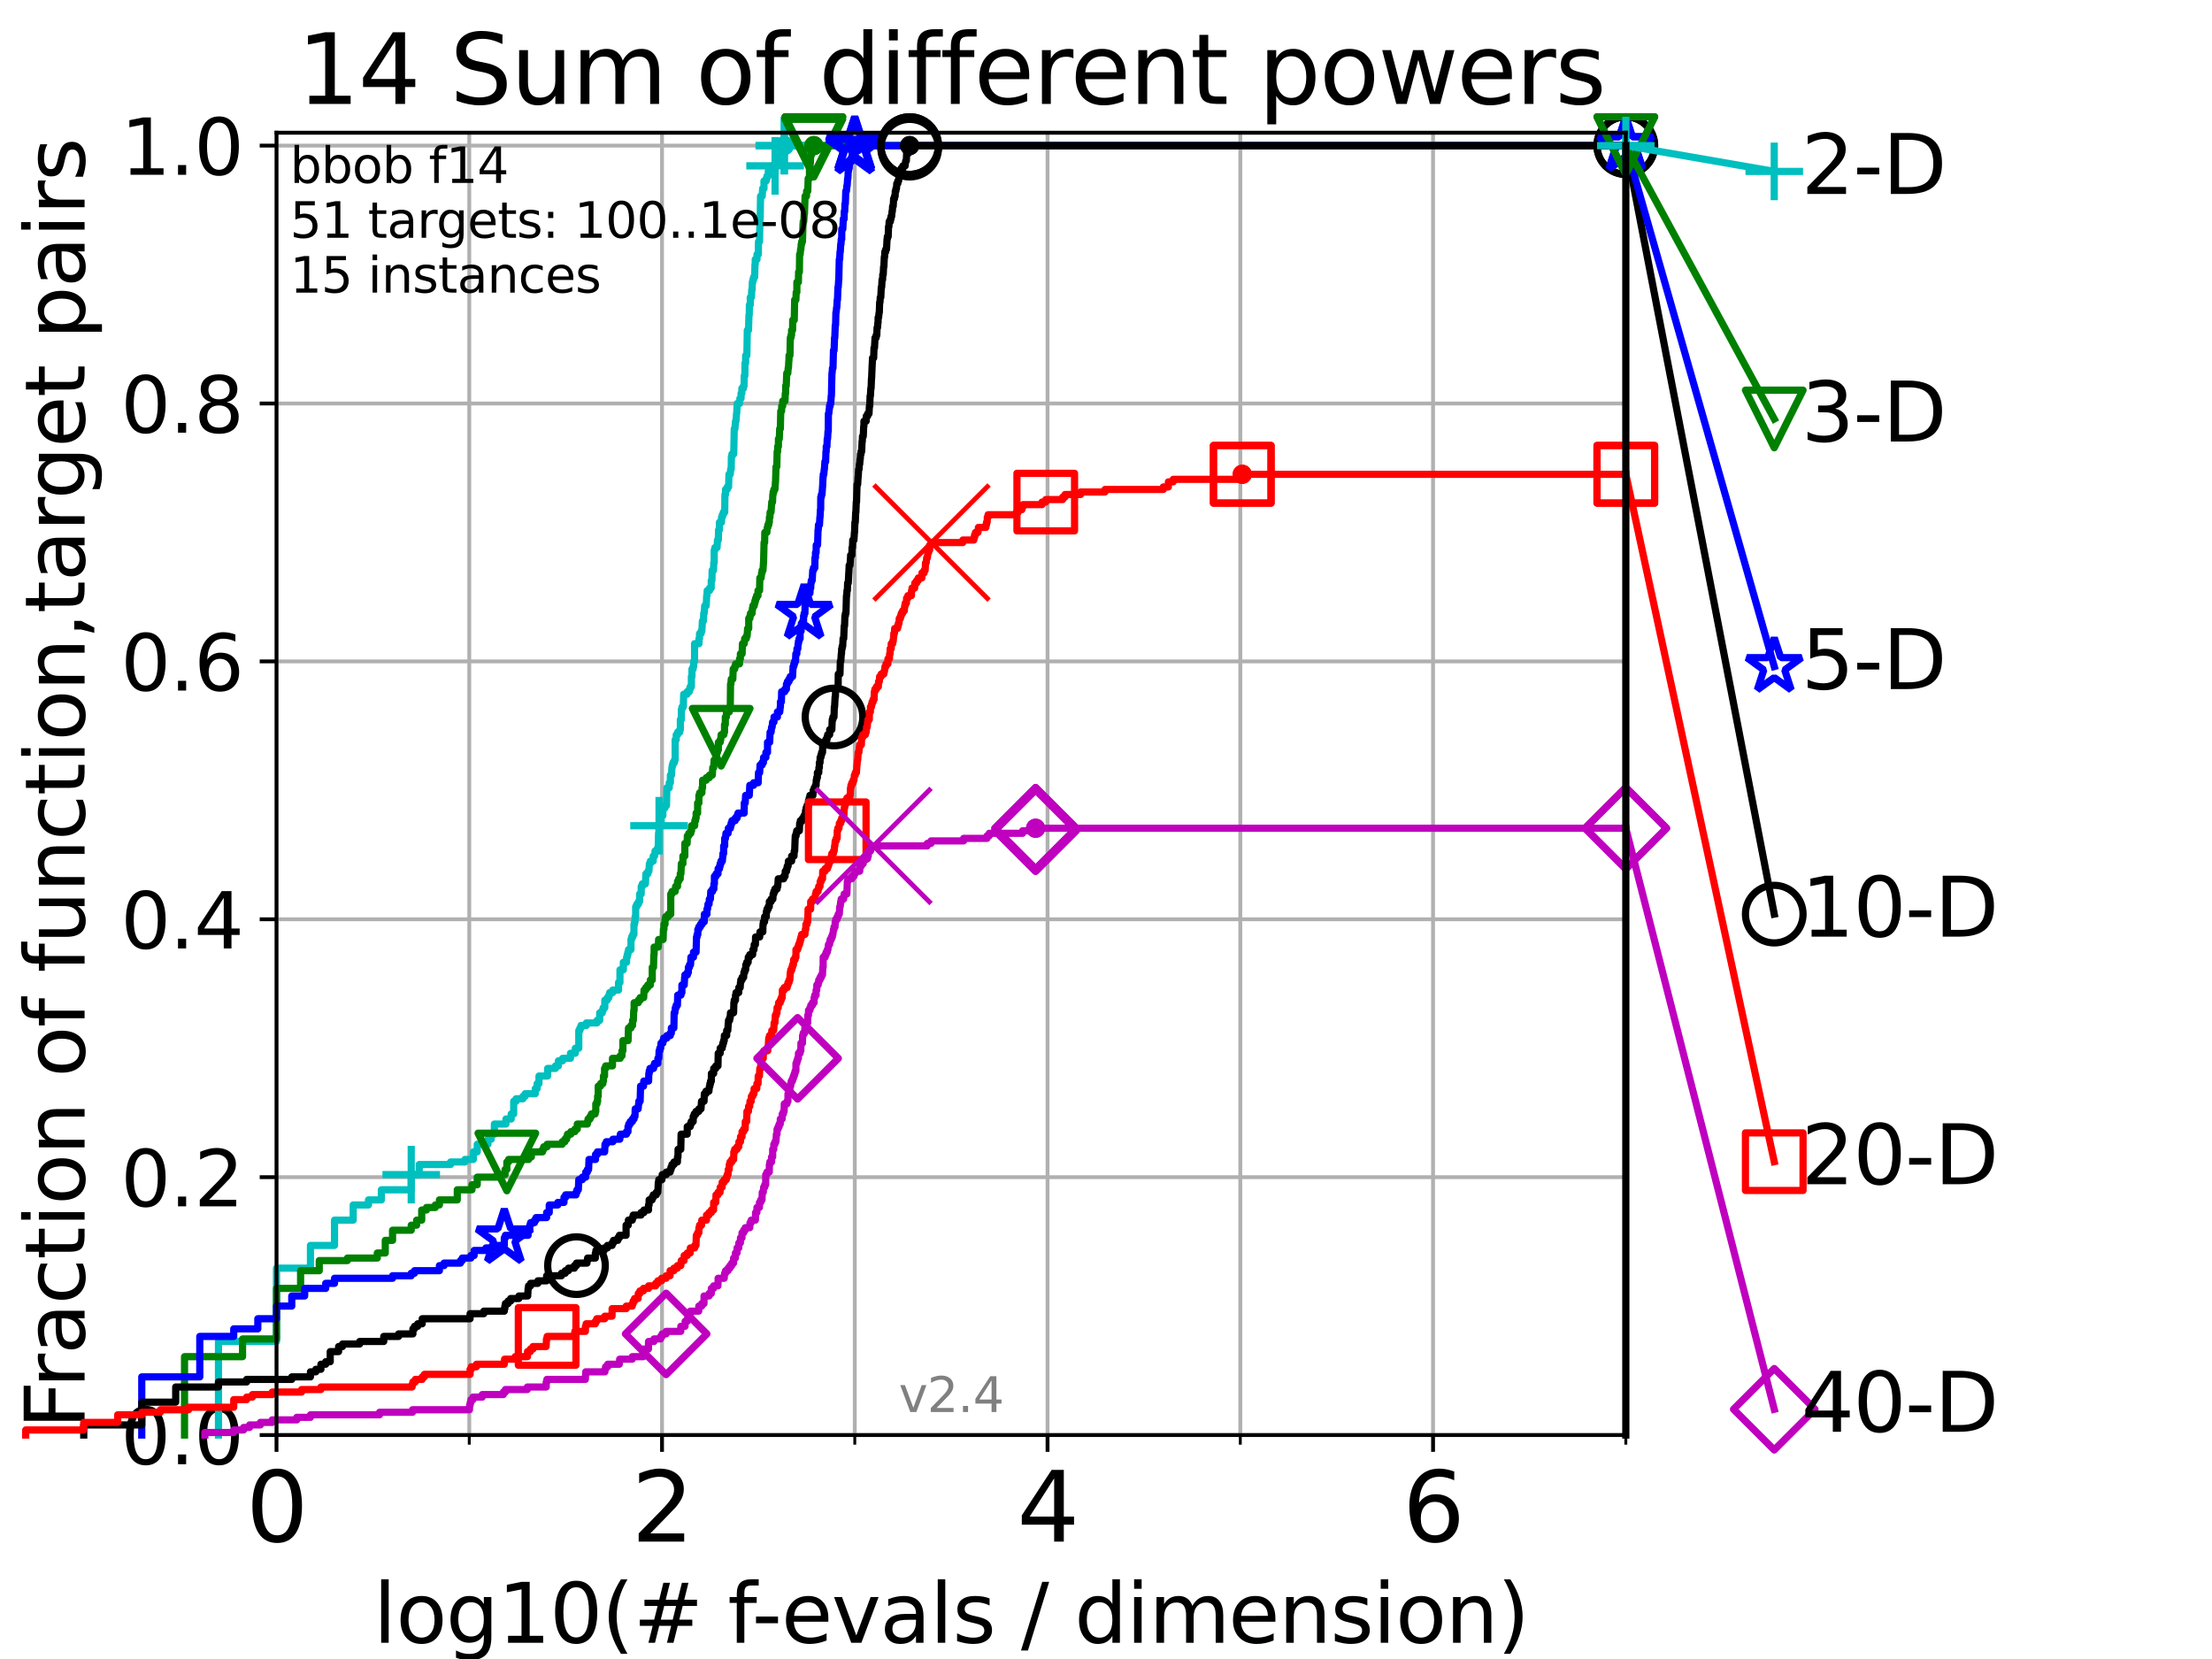 <?xml version="1.0" encoding="utf-8" standalone="no"?>
<!DOCTYPE svg PUBLIC "-//W3C//DTD SVG 1.1//EN"
  "http://www.w3.org/Graphics/SVG/1.1/DTD/svg11.dtd">
<svg height="345.6pt" version="1.1" viewBox="0 0 460.8 345.6" width="460.8pt" xmlns="http://www.w3.org/2000/svg" xmlns:xlink="http://www.w3.org/1999/xlink">
 <defs>
  <style type="text/css">*{stroke-linecap:butt;stroke-linejoin:round;}</style>
 </defs>
 <g id="figure_1">
  <g id="patch_1">
   <path d="M 0 345.6 
L 460.8 345.6 
L 460.8 0 
L 0 0 
z
" style="fill:#ffffff;"/>
  </g>
  <g id="axes_1">
   <g id="patch_2">
    <path d="M 57.6 298.944 
L 338.688 298.944 
L 338.688 27.648 
L 57.6 27.648 
z
" style="fill:#ffffff;"/>
   </g>
   <g id="matplotlib.axis_1">
    <g id="xtick_1">
     <g id="line2d_1">
      <path clip-path="url(#pf716423978)" d="M 57.6 298.944 
L 57.6 27.648 
" style="fill:none;stroke:#b0b0b0;stroke-linecap:square;stroke-width:0.8;"/>
     </g>
     <g id="line2d_2">
      <defs>
       <path d="M 0 0 
L 0 3.5 
" id="ma9af15ea02" style="stroke:#000000;stroke-width:0.8;"/>
      </defs>
      <g>
       <use style="stroke:#000000;stroke-width:0.8;" x="57.6" xlink:href="#ma9af15ea02" y="298.944"/>
      </g>
     </g>
     <g id="text_1">
      <!-- 0 -->
      <g transform="translate(51.237 321.141)scale(0.2 -0.2)">
       <defs>
        <path d="M 2034 4250 
Q 1547 4250 1301 3770 
Q 1056 3291 1056 2328 
Q 1056 1369 1301 889 
Q 1547 409 2034 409 
Q 2525 409 2770 889 
Q 3016 1369 3016 2328 
Q 3016 3291 2770 3770 
Q 2525 4250 2034 4250 
z
M 2034 4750 
Q 2819 4750 3233 4129 
Q 3647 3509 3647 2328 
Q 3647 1150 3233 529 
Q 2819 -91 2034 -91 
Q 1250 -91 836 529 
Q 422 1150 422 2328 
Q 422 3509 836 4129 
Q 1250 4750 2034 4750 
z
" id="DejaVuSans-30" transform="scale(0.016)"/>
       </defs>
       <use xlink:href="#DejaVuSans-30"/>
      </g>
     </g>
    </g>
    <g id="xtick_2">
     <g id="line2d_3">
      <path clip-path="url(#pf716423978)" d="M 137.911 298.944 
L 137.911 27.648 
" style="fill:none;stroke:#b0b0b0;stroke-linecap:square;stroke-width:0.8;"/>
     </g>
     <g id="line2d_4">
      <g>
       <use style="stroke:#000000;stroke-width:0.8;" x="137.911" xlink:href="#ma9af15ea02" y="298.944"/>
      </g>
     </g>
     <g id="text_2">
      <!-- 2 -->
      <g transform="translate(131.548 321.141)scale(0.2 -0.2)">
       <defs>
        <path d="M 1228 531 
L 3431 531 
L 3431 0 
L 469 0 
L 469 531 
Q 828 903 1448 1529 
Q 2069 2156 2228 2338 
Q 2531 2678 2651 2914 
Q 2772 3150 2772 3378 
Q 2772 3750 2511 3984 
Q 2250 4219 1831 4219 
Q 1534 4219 1204 4116 
Q 875 4013 500 3803 
L 500 4441 
Q 881 4594 1212 4672 
Q 1544 4750 1819 4750 
Q 2544 4750 2975 4387 
Q 3406 4025 3406 3419 
Q 3406 3131 3298 2873 
Q 3191 2616 2906 2266 
Q 2828 2175 2409 1742 
Q 1991 1309 1228 531 
z
" id="DejaVuSans-32" transform="scale(0.016)"/>
       </defs>
       <use xlink:href="#DejaVuSans-32"/>
      </g>
     </g>
    </g>
    <g id="xtick_3">
     <g id="line2d_5">
      <path clip-path="url(#pf716423978)" d="M 218.222 298.944 
L 218.222 27.648 
" style="fill:none;stroke:#b0b0b0;stroke-linecap:square;stroke-width:0.8;"/>
     </g>
     <g id="line2d_6">
      <g>
       <use style="stroke:#000000;stroke-width:0.8;" x="218.222" xlink:href="#ma9af15ea02" y="298.944"/>
      </g>
     </g>
     <g id="text_3">
      <!-- 4 -->
      <g transform="translate(211.859 321.141)scale(0.2 -0.2)">
       <defs>
        <path d="M 2419 4116 
L 825 1625 
L 2419 1625 
L 2419 4116 
z
M 2253 4666 
L 3047 4666 
L 3047 1625 
L 3713 1625 
L 3713 1100 
L 3047 1100 
L 3047 0 
L 2419 0 
L 2419 1100 
L 313 1100 
L 313 1709 
L 2253 4666 
z
" id="DejaVuSans-34" transform="scale(0.016)"/>
       </defs>
       <use xlink:href="#DejaVuSans-34"/>
      </g>
     </g>
    </g>
    <g id="xtick_4">
     <g id="line2d_7">
      <path clip-path="url(#pf716423978)" d="M 298.533 298.944 
L 298.533 27.648 
" style="fill:none;stroke:#b0b0b0;stroke-linecap:square;stroke-width:0.8;"/>
     </g>
     <g id="line2d_8">
      <g>
       <use style="stroke:#000000;stroke-width:0.8;" x="298.533" xlink:href="#ma9af15ea02" y="298.944"/>
      </g>
     </g>
     <g id="text_4">
      <!-- 6 -->
      <g transform="translate(292.17 321.141)scale(0.2 -0.2)">
       <defs>
        <path d="M 2113 2584 
Q 1688 2584 1439 2293 
Q 1191 2003 1191 1497 
Q 1191 994 1439 701 
Q 1688 409 2113 409 
Q 2538 409 2786 701 
Q 3034 994 3034 1497 
Q 3034 2003 2786 2293 
Q 2538 2584 2113 2584 
z
M 3366 4563 
L 3366 3988 
Q 3128 4100 2886 4159 
Q 2644 4219 2406 4219 
Q 1781 4219 1451 3797 
Q 1122 3375 1075 2522 
Q 1259 2794 1537 2939 
Q 1816 3084 2150 3084 
Q 2853 3084 3261 2657 
Q 3669 2231 3669 1497 
Q 3669 778 3244 343 
Q 2819 -91 2113 -91 
Q 1303 -91 875 529 
Q 447 1150 447 2328 
Q 447 3434 972 4092 
Q 1497 4750 2381 4750 
Q 2619 4750 2861 4703 
Q 3103 4656 3366 4563 
z
" id="DejaVuSans-36" transform="scale(0.016)"/>
       </defs>
       <use xlink:href="#DejaVuSans-36"/>
      </g>
     </g>
    </g>
    <g id="xtick_5">
     <g id="line2d_9">
      <path clip-path="url(#pf716423978)" d="M 97.755 298.944 
L 97.755 27.648 
" style="fill:none;stroke:#b0b0b0;stroke-linecap:square;stroke-width:0.8;"/>
     </g>
     <g id="line2d_10">
      <defs>
       <path d="M 0 0 
L 0 2 
" id="m0bdec850cd" style="stroke:#000000;stroke-width:0.6;"/>
      </defs>
      <g>
       <use style="stroke:#000000;stroke-width:0.6;" x="97.755" xlink:href="#m0bdec850cd" y="298.944"/>
      </g>
     </g>
    </g>
    <g id="xtick_6">
     <g id="line2d_11">
      <path clip-path="url(#pf716423978)" d="M 178.066 298.944 
L 178.066 27.648 
" style="fill:none;stroke:#b0b0b0;stroke-linecap:square;stroke-width:0.8;"/>
     </g>
     <g id="line2d_12">
      <g>
       <use style="stroke:#000000;stroke-width:0.6;" x="178.066" xlink:href="#m0bdec850cd" y="298.944"/>
      </g>
     </g>
    </g>
    <g id="xtick_7">
     <g id="line2d_13">
      <path clip-path="url(#pf716423978)" d="M 258.377 298.944 
L 258.377 27.648 
" style="fill:none;stroke:#b0b0b0;stroke-linecap:square;stroke-width:0.8;"/>
     </g>
     <g id="line2d_14">
      <g>
       <use style="stroke:#000000;stroke-width:0.6;" x="258.377" xlink:href="#m0bdec850cd" y="298.944"/>
      </g>
     </g>
    </g>
    <g id="xtick_8">
     <g id="line2d_15">
      <path clip-path="url(#pf716423978)" d="M 338.688 298.944 
L 338.688 27.648 
" style="fill:none;stroke:#b0b0b0;stroke-linecap:square;stroke-width:0.8;"/>
     </g>
     <g id="line2d_16">
      <g>
       <use style="stroke:#000000;stroke-width:0.6;" x="338.688" xlink:href="#m0bdec850cd" y="298.944"/>
      </g>
     </g>
    </g>
    <g id="text_5">
     <!-- log10(# f-evals / dimension) -->
     <g transform="translate(77.764 342.218)scale(0.17 -0.17)">
      <defs>
       <path d="M 603 4863 
L 1178 4863 
L 1178 0 
L 603 0 
L 603 4863 
z
" id="DejaVuSans-6c" transform="scale(0.016)"/>
       <path d="M 1959 3097 
Q 1497 3097 1228 2736 
Q 959 2375 959 1747 
Q 959 1119 1226 758 
Q 1494 397 1959 397 
Q 2419 397 2687 759 
Q 2956 1122 2956 1747 
Q 2956 2369 2687 2733 
Q 2419 3097 1959 3097 
z
M 1959 3584 
Q 2709 3584 3137 3096 
Q 3566 2609 3566 1747 
Q 3566 888 3137 398 
Q 2709 -91 1959 -91 
Q 1206 -91 779 398 
Q 353 888 353 1747 
Q 353 2609 779 3096 
Q 1206 3584 1959 3584 
z
" id="DejaVuSans-6f" transform="scale(0.016)"/>
       <path d="M 2906 1791 
Q 2906 2416 2648 2759 
Q 2391 3103 1925 3103 
Q 1463 3103 1205 2759 
Q 947 2416 947 1791 
Q 947 1169 1205 825 
Q 1463 481 1925 481 
Q 2391 481 2648 825 
Q 2906 1169 2906 1791 
z
M 3481 434 
Q 3481 -459 3084 -895 
Q 2688 -1331 1869 -1331 
Q 1566 -1331 1297 -1286 
Q 1028 -1241 775 -1147 
L 775 -588 
Q 1028 -725 1275 -790 
Q 1522 -856 1778 -856 
Q 2344 -856 2625 -561 
Q 2906 -266 2906 331 
L 2906 616 
Q 2728 306 2450 153 
Q 2172 0 1784 0 
Q 1141 0 747 490 
Q 353 981 353 1791 
Q 353 2603 747 3093 
Q 1141 3584 1784 3584 
Q 2172 3584 2450 3431 
Q 2728 3278 2906 2969 
L 2906 3500 
L 3481 3500 
L 3481 434 
z
" id="DejaVuSans-67" transform="scale(0.016)"/>
       <path d="M 794 531 
L 1825 531 
L 1825 4091 
L 703 3866 
L 703 4441 
L 1819 4666 
L 2450 4666 
L 2450 531 
L 3481 531 
L 3481 0 
L 794 0 
L 794 531 
z
" id="DejaVuSans-31" transform="scale(0.016)"/>
       <path d="M 1984 4856 
Q 1566 4138 1362 3434 
Q 1159 2731 1159 2009 
Q 1159 1288 1364 580 
Q 1569 -128 1984 -844 
L 1484 -844 
Q 1016 -109 783 600 
Q 550 1309 550 2009 
Q 550 2706 781 3412 
Q 1013 4119 1484 4856 
L 1984 4856 
z
" id="DejaVuSans-28" transform="scale(0.016)"/>
       <path d="M 3272 2816 
L 2363 2816 
L 2100 1772 
L 3016 1772 
L 3272 2816 
z
M 2803 4594 
L 2478 3297 
L 3391 3297 
L 3719 4594 
L 4219 4594 
L 3897 3297 
L 4872 3297 
L 4872 2816 
L 3775 2816 
L 3519 1772 
L 4513 1772 
L 4513 1294 
L 3397 1294 
L 3072 0 
L 2572 0 
L 2894 1294 
L 1978 1294 
L 1656 0 
L 1153 0 
L 1478 1294 
L 494 1294 
L 494 1772 
L 1594 1772 
L 1856 2816 
L 850 2816 
L 850 3297 
L 1978 3297 
L 2297 4594 
L 2803 4594 
z
" id="DejaVuSans-23" transform="scale(0.016)"/>
       <path id="DejaVuSans-20" transform="scale(0.016)"/>
       <path d="M 2375 4863 
L 2375 4384 
L 1825 4384 
Q 1516 4384 1395 4259 
Q 1275 4134 1275 3809 
L 1275 3500 
L 2222 3500 
L 2222 3053 
L 1275 3053 
L 1275 0 
L 697 0 
L 697 3053 
L 147 3053 
L 147 3500 
L 697 3500 
L 697 3744 
Q 697 4328 969 4595 
Q 1241 4863 1831 4863 
L 2375 4863 
z
" id="DejaVuSans-66" transform="scale(0.016)"/>
       <path d="M 313 2009 
L 1997 2009 
L 1997 1497 
L 313 1497 
L 313 2009 
z
" id="DejaVuSans-2d" transform="scale(0.016)"/>
       <path d="M 3597 1894 
L 3597 1613 
L 953 1613 
Q 991 1019 1311 708 
Q 1631 397 2203 397 
Q 2534 397 2845 478 
Q 3156 559 3463 722 
L 3463 178 
Q 3153 47 2828 -22 
Q 2503 -91 2169 -91 
Q 1331 -91 842 396 
Q 353 884 353 1716 
Q 353 2575 817 3079 
Q 1281 3584 2069 3584 
Q 2775 3584 3186 3129 
Q 3597 2675 3597 1894 
z
M 3022 2063 
Q 3016 2534 2758 2815 
Q 2500 3097 2075 3097 
Q 1594 3097 1305 2825 
Q 1016 2553 972 2059 
L 3022 2063 
z
" id="DejaVuSans-65" transform="scale(0.016)"/>
       <path d="M 191 3500 
L 800 3500 
L 1894 563 
L 2988 3500 
L 3597 3500 
L 2284 0 
L 1503 0 
L 191 3500 
z
" id="DejaVuSans-76" transform="scale(0.016)"/>
       <path d="M 2194 1759 
Q 1497 1759 1228 1600 
Q 959 1441 959 1056 
Q 959 750 1161 570 
Q 1363 391 1709 391 
Q 2188 391 2477 730 
Q 2766 1069 2766 1631 
L 2766 1759 
L 2194 1759 
z
M 3341 1997 
L 3341 0 
L 2766 0 
L 2766 531 
Q 2569 213 2275 61 
Q 1981 -91 1556 -91 
Q 1019 -91 701 211 
Q 384 513 384 1019 
Q 384 1609 779 1909 
Q 1175 2209 1959 2209 
L 2766 2209 
L 2766 2266 
Q 2766 2663 2505 2880 
Q 2244 3097 1772 3097 
Q 1472 3097 1187 3025 
Q 903 2953 641 2809 
L 641 3341 
Q 956 3463 1253 3523 
Q 1550 3584 1831 3584 
Q 2591 3584 2966 3190 
Q 3341 2797 3341 1997 
z
" id="DejaVuSans-61" transform="scale(0.016)"/>
       <path d="M 2834 3397 
L 2834 2853 
Q 2591 2978 2328 3040 
Q 2066 3103 1784 3103 
Q 1356 3103 1142 2972 
Q 928 2841 928 2578 
Q 928 2378 1081 2264 
Q 1234 2150 1697 2047 
L 1894 2003 
Q 2506 1872 2764 1633 
Q 3022 1394 3022 966 
Q 3022 478 2636 193 
Q 2250 -91 1575 -91 
Q 1294 -91 989 -36 
Q 684 19 347 128 
L 347 722 
Q 666 556 975 473 
Q 1284 391 1588 391 
Q 1994 391 2212 530 
Q 2431 669 2431 922 
Q 2431 1156 2273 1281 
Q 2116 1406 1581 1522 
L 1381 1569 
Q 847 1681 609 1914 
Q 372 2147 372 2553 
Q 372 3047 722 3315 
Q 1072 3584 1716 3584 
Q 2034 3584 2315 3537 
Q 2597 3491 2834 3397 
z
" id="DejaVuSans-73" transform="scale(0.016)"/>
       <path d="M 1625 4666 
L 2156 4666 
L 531 -594 
L 0 -594 
L 1625 4666 
z
" id="DejaVuSans-2f" transform="scale(0.016)"/>
       <path d="M 2906 2969 
L 2906 4863 
L 3481 4863 
L 3481 0 
L 2906 0 
L 2906 525 
Q 2725 213 2448 61 
Q 2172 -91 1784 -91 
Q 1150 -91 751 415 
Q 353 922 353 1747 
Q 353 2572 751 3078 
Q 1150 3584 1784 3584 
Q 2172 3584 2448 3432 
Q 2725 3281 2906 2969 
z
M 947 1747 
Q 947 1113 1208 752 
Q 1469 391 1925 391 
Q 2381 391 2643 752 
Q 2906 1113 2906 1747 
Q 2906 2381 2643 2742 
Q 2381 3103 1925 3103 
Q 1469 3103 1208 2742 
Q 947 2381 947 1747 
z
" id="DejaVuSans-64" transform="scale(0.016)"/>
       <path d="M 603 3500 
L 1178 3500 
L 1178 0 
L 603 0 
L 603 3500 
z
M 603 4863 
L 1178 4863 
L 1178 4134 
L 603 4134 
L 603 4863 
z
" id="DejaVuSans-69" transform="scale(0.016)"/>
       <path d="M 3328 2828 
Q 3544 3216 3844 3400 
Q 4144 3584 4550 3584 
Q 5097 3584 5394 3201 
Q 5691 2819 5691 2113 
L 5691 0 
L 5113 0 
L 5113 2094 
Q 5113 2597 4934 2840 
Q 4756 3084 4391 3084 
Q 3944 3084 3684 2787 
Q 3425 2491 3425 1978 
L 3425 0 
L 2847 0 
L 2847 2094 
Q 2847 2600 2669 2842 
Q 2491 3084 2119 3084 
Q 1678 3084 1418 2786 
Q 1159 2488 1159 1978 
L 1159 0 
L 581 0 
L 581 3500 
L 1159 3500 
L 1159 2956 
Q 1356 3278 1631 3431 
Q 1906 3584 2284 3584 
Q 2666 3584 2933 3390 
Q 3200 3197 3328 2828 
z
" id="DejaVuSans-6d" transform="scale(0.016)"/>
       <path d="M 3513 2113 
L 3513 0 
L 2938 0 
L 2938 2094 
Q 2938 2591 2744 2837 
Q 2550 3084 2163 3084 
Q 1697 3084 1428 2787 
Q 1159 2491 1159 1978 
L 1159 0 
L 581 0 
L 581 3500 
L 1159 3500 
L 1159 2956 
Q 1366 3272 1645 3428 
Q 1925 3584 2291 3584 
Q 2894 3584 3203 3211 
Q 3513 2838 3513 2113 
z
" id="DejaVuSans-6e" transform="scale(0.016)"/>
       <path d="M 513 4856 
L 1013 4856 
Q 1481 4119 1714 3412 
Q 1947 2706 1947 2009 
Q 1947 1309 1714 600 
Q 1481 -109 1013 -844 
L 513 -844 
Q 928 -128 1133 580 
Q 1338 1288 1338 2009 
Q 1338 2731 1133 3434 
Q 928 4138 513 4856 
z
" id="DejaVuSans-29" transform="scale(0.016)"/>
      </defs>
      <use xlink:href="#DejaVuSans-6c"/>
      <use x="27.783" xlink:href="#DejaVuSans-6f"/>
      <use x="88.965" xlink:href="#DejaVuSans-67"/>
      <use x="152.441" xlink:href="#DejaVuSans-31"/>
      <use x="216.064" xlink:href="#DejaVuSans-30"/>
      <use x="279.688" xlink:href="#DejaVuSans-28"/>
      <use x="318.701" xlink:href="#DejaVuSans-23"/>
      <use x="402.49" xlink:href="#DejaVuSans-20"/>
      <use x="434.277" xlink:href="#DejaVuSans-66"/>
      <use x="463.982" xlink:href="#DejaVuSans-2d"/>
      <use x="500.066" xlink:href="#DejaVuSans-65"/>
      <use x="561.59" xlink:href="#DejaVuSans-76"/>
      <use x="620.77" xlink:href="#DejaVuSans-61"/>
      <use x="682.049" xlink:href="#DejaVuSans-6c"/>
      <use x="709.832" xlink:href="#DejaVuSans-73"/>
      <use x="761.932" xlink:href="#DejaVuSans-20"/>
      <use x="793.719" xlink:href="#DejaVuSans-2f"/>
      <use x="827.41" xlink:href="#DejaVuSans-20"/>
      <use x="859.197" xlink:href="#DejaVuSans-64"/>
      <use x="922.674" xlink:href="#DejaVuSans-69"/>
      <use x="950.457" xlink:href="#DejaVuSans-6d"/>
      <use x="1047.869" xlink:href="#DejaVuSans-65"/>
      <use x="1109.393" xlink:href="#DejaVuSans-6e"/>
      <use x="1172.771" xlink:href="#DejaVuSans-73"/>
      <use x="1224.871" xlink:href="#DejaVuSans-69"/>
      <use x="1252.654" xlink:href="#DejaVuSans-6f"/>
      <use x="1313.836" xlink:href="#DejaVuSans-6e"/>
      <use x="1377.215" xlink:href="#DejaVuSans-29"/>
     </g>
    </g>
   </g>
   <g id="matplotlib.axis_2">
    <g id="ytick_1">
     <g id="line2d_17">
      <path clip-path="url(#pf716423978)" d="M 57.6 298.944 
L 338.688 298.944 
" style="fill:none;stroke:#b0b0b0;stroke-linecap:square;stroke-width:0.8;"/>
     </g>
     <g id="line2d_18">
      <defs>
       <path d="M 0 0 
L -3.5 0 
" id="m87ba17bd31" style="stroke:#000000;stroke-width:0.8;"/>
      </defs>
      <g>
       <use style="stroke:#000000;stroke-width:0.8;" x="57.6" xlink:href="#m87ba17bd31" y="298.944"/>
      </g>
     </g>
     <g id="text_6">
      <!-- 0.0 -->
      <g transform="translate(25.155 305.023)scale(0.16 -0.16)">
       <defs>
        <path d="M 684 794 
L 1344 794 
L 1344 0 
L 684 0 
L 684 794 
z
" id="DejaVuSans-2e" transform="scale(0.016)"/>
       </defs>
       <use xlink:href="#DejaVuSans-30"/>
       <use x="63.623" xlink:href="#DejaVuSans-2e"/>
       <use x="95.41" xlink:href="#DejaVuSans-30"/>
      </g>
     </g>
    </g>
    <g id="ytick_2">
     <g id="line2d_19">
      <path clip-path="url(#pf716423978)" d="M 57.6 245.222 
L 338.688 245.222 
" style="fill:none;stroke:#b0b0b0;stroke-linecap:square;stroke-width:0.8;"/>
     </g>
     <g id="line2d_20">
      <g>
       <use style="stroke:#000000;stroke-width:0.8;" x="57.6" xlink:href="#m87ba17bd31" y="245.222"/>
      </g>
     </g>
     <g id="text_7">
      <!-- 0.2 -->
      <g transform="translate(25.155 251.301)scale(0.16 -0.16)">
       <use xlink:href="#DejaVuSans-30"/>
       <use x="63.623" xlink:href="#DejaVuSans-2e"/>
       <use x="95.41" xlink:href="#DejaVuSans-32"/>
      </g>
     </g>
    </g>
    <g id="ytick_3">
     <g id="line2d_21">
      <path clip-path="url(#pf716423978)" d="M 57.6 191.5 
L 338.688 191.5 
" style="fill:none;stroke:#b0b0b0;stroke-linecap:square;stroke-width:0.8;"/>
     </g>
     <g id="line2d_22">
      <g>
       <use style="stroke:#000000;stroke-width:0.8;" x="57.6" xlink:href="#m87ba17bd31" y="191.5"/>
      </g>
     </g>
     <g id="text_8">
      <!-- 0.4 -->
      <g transform="translate(25.155 197.579)scale(0.16 -0.16)">
       <use xlink:href="#DejaVuSans-30"/>
       <use x="63.623" xlink:href="#DejaVuSans-2e"/>
       <use x="95.41" xlink:href="#DejaVuSans-34"/>
      </g>
     </g>
    </g>
    <g id="ytick_4">
     <g id="line2d_23">
      <path clip-path="url(#pf716423978)" d="M 57.6 137.778 
L 338.688 137.778 
" style="fill:none;stroke:#b0b0b0;stroke-linecap:square;stroke-width:0.8;"/>
     </g>
     <g id="line2d_24">
      <g>
       <use style="stroke:#000000;stroke-width:0.8;" x="57.6" xlink:href="#m87ba17bd31" y="137.778"/>
      </g>
     </g>
     <g id="text_9">
      <!-- 0.6 -->
      <g transform="translate(25.155 143.857)scale(0.16 -0.16)">
       <use xlink:href="#DejaVuSans-30"/>
       <use x="63.623" xlink:href="#DejaVuSans-2e"/>
       <use x="95.41" xlink:href="#DejaVuSans-36"/>
      </g>
     </g>
    </g>
    <g id="ytick_5">
     <g id="line2d_25">
      <path clip-path="url(#pf716423978)" d="M 57.6 84.056 
L 338.688 84.056 
" style="fill:none;stroke:#b0b0b0;stroke-linecap:square;stroke-width:0.8;"/>
     </g>
     <g id="line2d_26">
      <g>
       <use style="stroke:#000000;stroke-width:0.8;" x="57.6" xlink:href="#m87ba17bd31" y="84.056"/>
      </g>
     </g>
     <g id="text_10">
      <!-- 0.8 -->
      <g transform="translate(25.155 90.135)scale(0.16 -0.16)">
       <defs>
        <path d="M 2034 2216 
Q 1584 2216 1326 1975 
Q 1069 1734 1069 1313 
Q 1069 891 1326 650 
Q 1584 409 2034 409 
Q 2484 409 2743 651 
Q 3003 894 3003 1313 
Q 3003 1734 2745 1975 
Q 2488 2216 2034 2216 
z
M 1403 2484 
Q 997 2584 770 2862 
Q 544 3141 544 3541 
Q 544 4100 942 4425 
Q 1341 4750 2034 4750 
Q 2731 4750 3128 4425 
Q 3525 4100 3525 3541 
Q 3525 3141 3298 2862 
Q 3072 2584 2669 2484 
Q 3125 2378 3379 2068 
Q 3634 1759 3634 1313 
Q 3634 634 3220 271 
Q 2806 -91 2034 -91 
Q 1263 -91 848 271 
Q 434 634 434 1313 
Q 434 1759 690 2068 
Q 947 2378 1403 2484 
z
M 1172 3481 
Q 1172 3119 1398 2916 
Q 1625 2713 2034 2713 
Q 2441 2713 2670 2916 
Q 2900 3119 2900 3481 
Q 2900 3844 2670 4047 
Q 2441 4250 2034 4250 
Q 1625 4250 1398 4047 
Q 1172 3844 1172 3481 
z
" id="DejaVuSans-38" transform="scale(0.016)"/>
       </defs>
       <use xlink:href="#DejaVuSans-30"/>
       <use x="63.623" xlink:href="#DejaVuSans-2e"/>
       <use x="95.41" xlink:href="#DejaVuSans-38"/>
      </g>
     </g>
    </g>
    <g id="ytick_6">
     <g id="line2d_27">
      <path clip-path="url(#pf716423978)" d="M 57.6 30.334 
L 338.688 30.334 
" style="fill:none;stroke:#b0b0b0;stroke-linecap:square;stroke-width:0.8;"/>
     </g>
     <g id="line2d_28">
      <g>
       <use style="stroke:#000000;stroke-width:0.8;" x="57.6" xlink:href="#m87ba17bd31" y="30.334"/>
      </g>
     </g>
     <g id="text_11">
      <!-- 1.0 -->
      <g transform="translate(25.155 36.413)scale(0.16 -0.16)">
       <use xlink:href="#DejaVuSans-31"/>
       <use x="63.623" xlink:href="#DejaVuSans-2e"/>
       <use x="95.41" xlink:href="#DejaVuSans-30"/>
      </g>
     </g>
    </g>
    <g id="text_12">
     <!-- Fraction of function,target pairs -->
     <g transform="translate(17.62 297.681)rotate(-90)scale(0.17 -0.17)">
      <defs>
       <path d="M 628 4666 
L 3309 4666 
L 3309 4134 
L 1259 4134 
L 1259 2759 
L 3109 2759 
L 3109 2228 
L 1259 2228 
L 1259 0 
L 628 0 
L 628 4666 
z
" id="DejaVuSans-46" transform="scale(0.016)"/>
       <path d="M 2631 2963 
Q 2534 3019 2420 3045 
Q 2306 3072 2169 3072 
Q 1681 3072 1420 2755 
Q 1159 2438 1159 1844 
L 1159 0 
L 581 0 
L 581 3500 
L 1159 3500 
L 1159 2956 
Q 1341 3275 1631 3429 
Q 1922 3584 2338 3584 
Q 2397 3584 2469 3576 
Q 2541 3569 2628 3553 
L 2631 2963 
z
" id="DejaVuSans-72" transform="scale(0.016)"/>
       <path d="M 3122 3366 
L 3122 2828 
Q 2878 2963 2633 3030 
Q 2388 3097 2138 3097 
Q 1578 3097 1268 2742 
Q 959 2388 959 1747 
Q 959 1106 1268 751 
Q 1578 397 2138 397 
Q 2388 397 2633 464 
Q 2878 531 3122 666 
L 3122 134 
Q 2881 22 2623 -34 
Q 2366 -91 2075 -91 
Q 1284 -91 818 406 
Q 353 903 353 1747 
Q 353 2603 823 3093 
Q 1294 3584 2113 3584 
Q 2378 3584 2631 3529 
Q 2884 3475 3122 3366 
z
" id="DejaVuSans-63" transform="scale(0.016)"/>
       <path d="M 1172 4494 
L 1172 3500 
L 2356 3500 
L 2356 3053 
L 1172 3053 
L 1172 1153 
Q 1172 725 1289 603 
Q 1406 481 1766 481 
L 2356 481 
L 2356 0 
L 1766 0 
Q 1100 0 847 248 
Q 594 497 594 1153 
L 594 3053 
L 172 3053 
L 172 3500 
L 594 3500 
L 594 4494 
L 1172 4494 
z
" id="DejaVuSans-74" transform="scale(0.016)"/>
       <path d="M 544 1381 
L 544 3500 
L 1119 3500 
L 1119 1403 
Q 1119 906 1312 657 
Q 1506 409 1894 409 
Q 2359 409 2629 706 
Q 2900 1003 2900 1516 
L 2900 3500 
L 3475 3500 
L 3475 0 
L 2900 0 
L 2900 538 
Q 2691 219 2414 64 
Q 2138 -91 1772 -91 
Q 1169 -91 856 284 
Q 544 659 544 1381 
z
M 1991 3584 
L 1991 3584 
z
" id="DejaVuSans-75" transform="scale(0.016)"/>
       <path d="M 750 794 
L 1409 794 
L 1409 256 
L 897 -744 
L 494 -744 
L 750 256 
L 750 794 
z
" id="DejaVuSans-2c" transform="scale(0.016)"/>
       <path d="M 1159 525 
L 1159 -1331 
L 581 -1331 
L 581 3500 
L 1159 3500 
L 1159 2969 
Q 1341 3281 1617 3432 
Q 1894 3584 2278 3584 
Q 2916 3584 3314 3078 
Q 3713 2572 3713 1747 
Q 3713 922 3314 415 
Q 2916 -91 2278 -91 
Q 1894 -91 1617 61 
Q 1341 213 1159 525 
z
M 3116 1747 
Q 3116 2381 2855 2742 
Q 2594 3103 2138 3103 
Q 1681 3103 1420 2742 
Q 1159 2381 1159 1747 
Q 1159 1113 1420 752 
Q 1681 391 2138 391 
Q 2594 391 2855 752 
Q 3116 1113 3116 1747 
z
" id="DejaVuSans-70" transform="scale(0.016)"/>
      </defs>
      <use xlink:href="#DejaVuSans-46"/>
      <use x="50.27" xlink:href="#DejaVuSans-72"/>
      <use x="91.383" xlink:href="#DejaVuSans-61"/>
      <use x="152.662" xlink:href="#DejaVuSans-63"/>
      <use x="207.643" xlink:href="#DejaVuSans-74"/>
      <use x="246.852" xlink:href="#DejaVuSans-69"/>
      <use x="274.635" xlink:href="#DejaVuSans-6f"/>
      <use x="335.816" xlink:href="#DejaVuSans-6e"/>
      <use x="399.195" xlink:href="#DejaVuSans-20"/>
      <use x="430.982" xlink:href="#DejaVuSans-6f"/>
      <use x="492.164" xlink:href="#DejaVuSans-66"/>
      <use x="527.369" xlink:href="#DejaVuSans-20"/>
      <use x="559.156" xlink:href="#DejaVuSans-66"/>
      <use x="594.361" xlink:href="#DejaVuSans-75"/>
      <use x="657.74" xlink:href="#DejaVuSans-6e"/>
      <use x="721.119" xlink:href="#DejaVuSans-63"/>
      <use x="776.1" xlink:href="#DejaVuSans-74"/>
      <use x="815.309" xlink:href="#DejaVuSans-69"/>
      <use x="843.092" xlink:href="#DejaVuSans-6f"/>
      <use x="904.273" xlink:href="#DejaVuSans-6e"/>
      <use x="967.652" xlink:href="#DejaVuSans-2c"/>
      <use x="999.439" xlink:href="#DejaVuSans-74"/>
      <use x="1038.648" xlink:href="#DejaVuSans-61"/>
      <use x="1099.928" xlink:href="#DejaVuSans-72"/>
      <use x="1139.291" xlink:href="#DejaVuSans-67"/>
      <use x="1202.768" xlink:href="#DejaVuSans-65"/>
      <use x="1264.291" xlink:href="#DejaVuSans-74"/>
      <use x="1303.5" xlink:href="#DejaVuSans-20"/>
      <use x="1335.287" xlink:href="#DejaVuSans-70"/>
      <use x="1398.764" xlink:href="#DejaVuSans-61"/>
      <use x="1460.043" xlink:href="#DejaVuSans-69"/>
      <use x="1487.826" xlink:href="#DejaVuSans-72"/>
      <use x="1528.939" xlink:href="#DejaVuSans-73"/>
     </g>
    </g>
   </g>
   <g id="line2d_29">
    <defs>
     <path d="M 0 1.5 
C 0.398 1.5 0.779 1.342 1.061 1.061 
C 1.342 0.779 1.5 0.398 1.5 0 
C 1.5 -0.398 1.342 -0.779 1.061 -1.061 
C 0.779 -1.342 0.398 -1.5 0 -1.5 
C -0.398 -1.5 -0.779 -1.342 -1.061 -1.061 
C -1.342 -0.779 -1.5 -0.398 -1.5 0 
C -1.5 0.398 -1.342 0.779 -1.061 1.061 
C -0.779 1.342 -0.398 1.5 0 1.5 
z
" id="m719be9e780" style="stroke:#00bfbf;"/>
    </defs>
    <g>
     <use style="fill:#00bfbf;stroke:#00bfbf;" x="163.389" xlink:href="#m719be9e780" y="30.334"/>
     <use style="fill:#00bfbf;stroke:#00bfbf;" x="163.389" xlink:href="#m719be9e780" y="30.334"/>
    </g>
   </g>
   <g id="line2d_30">
    <path d="M 45.512 298.944 
L 45.512 279.457 
L 57.6 279.457 
L 57.6 264.183 
L 64.671 264.183 
L 64.671 259.443 
L 69.688 259.443 
L 69.688 254.176 
L 73.579 254.176 
L 73.579 251.016 
L 76.759 251.016 
L 76.759 249.962 
L 79.447 249.962 
L 79.447 247.855 
L 85.667 247.855 
L 85.667 244.695 
L 87.33 244.695 
L 87.33 242.589 
L 93.864 242.589 
L 93.864 242.062 
L 96.861 242.062 
L 96.861 241.535 
L 98.606 241.535 
L 98.606 239.955 
L 99.418 239.955 
L 99.418 238.375 
L 101.647 238.375 
L 101.647 237.322 
L 102.331 237.322 
L 102.331 236.268 
L 102.989 236.268 
L 102.989 234.162 
L 105.398 234.162 
L 105.398 233.108 
L 106.489 233.108 
L 106.489 232.055 
L 107.009 232.055 
L 107.009 229.421 
L 107.515 229.421 
L 107.515 228.895 
L 108.949 228.895 
L 108.949 228.368 
L 109.402 228.368 
L 109.402 227.841 
L 111.506 227.841 
L 111.506 226.788 
L 111.897 226.788 
L 111.897 225.735 
L 112.281 225.735 
L 112.281 224.155 
L 114.08 224.155 
L 114.08 222.575 
L 115.711 222.575 
L 115.711 222.048 
L 116.323 222.048 
L 116.323 220.994 
L 117.203 220.994 
L 117.203 220.468 
L 118.839 220.468 
L 118.839 219.414 
L 119.85 219.414 
L 119.85 218.361 
L 120.572 218.361 
L 120.572 214.674 
L 120.806 214.674 
L 120.806 214.148 
L 121.037 214.148 
L 121.037 213.621 
L 122.148 213.621 
L 122.148 213.094 
L 124.369 213.094 
L 124.369 212.567 
L 124.928 212.567 
L 124.928 210.987 
L 125.471 210.987 
L 125.471 210.461 
L 125.648 210.461 
L 125.648 209.934 
L 125.996 209.934 
L 125.996 208.354 
L 126.507 208.354 
L 126.507 207.827 
L 126.839 207.827 
L 126.839 207.301 
L 127.003 207.301 
L 127.003 206.774 
L 127.643 206.774 
L 127.643 206.247 
L 128.856 206.247 
L 128.856 204.667 
L 129.147 204.667 
L 129.147 202.034 
L 129.853 202.034 
L 129.853 200.454 
L 130.532 200.454 
L 130.532 199.4 
L 130.665 199.4 
L 130.665 198.874 
L 130.796 198.874 
L 130.796 198.347 
L 130.927 198.347 
L 130.927 197.82 
L 131.44 197.82 
L 131.44 195.714 
L 131.566 195.714 
L 131.566 195.187 
L 131.815 195.187 
L 131.815 194.66 
L 132.06 194.66 
L 132.06 192.553 
L 132.182 192.553 
L 132.182 192.027 
L 132.303 192.027 
L 132.303 190.973 
L 132.423 190.973 
L 132.423 188.867 
L 132.66 188.867 
L 132.66 188.34 
L 133.01 188.34 
L 133.01 187.813 
L 133.239 187.813 
L 133.239 186.233 
L 133.578 186.233 
L 133.578 184.653 
L 133.8 184.653 
L 133.8 184.126 
L 134.45 184.126 
L 134.556 182.02 
L 134.974 182.02 
L 134.974 181.493 
L 135.179 181.493 
L 135.281 179.913 
L 135.482 179.913 
L 135.482 179.386 
L 136.073 179.386 
L 136.073 178.333 
L 136.362 178.333 
L 136.457 177.28 
L 136.924 177.28 
L 136.924 176.753 
L 137.108 176.753 
L 137.199 173.593 
L 137.29 173.593 
L 137.29 172.013 
L 137.469 172.013 
L 137.469 171.486 
L 137.736 171.486 
L 137.736 169.906 
L 138.084 169.906 
L 138.084 168.326 
L 138.511 168.326 
L 138.511 167.799 
L 138.845 167.799 
L 138.927 164.112 
L 139.414 164.112 
L 139.414 163.059 
L 139.652 163.059 
L 139.652 161.479 
L 139.887 161.479 
L 139.965 159.899 
L 140.042 159.899 
L 140.042 159.372 
L 140.196 159.372 
L 140.196 158.846 
L 140.499 158.846 
L 140.499 158.319 
L 140.649 158.319 
L 140.649 154.105 
L 140.871 154.105 
L 140.871 153.052 
L 141.163 153.052 
L 141.163 152.525 
L 141.592 152.525 
L 141.592 151.999 
L 141.732 151.999 
L 141.732 149.892 
L 141.941 149.892 
L 141.941 147.785 
L 142.079 147.785 
L 142.079 147.258 
L 142.352 147.258 
L 142.419 144.625 
L 143.144 144.625 
L 143.144 144.098 
L 143.591 144.098 
L 143.591 143.572 
L 143.779 143.572 
L 143.779 143.045 
L 144.026 143.045 
L 144.026 140.938 
L 144.148 140.938 
L 144.148 139.358 
L 144.391 139.358 
L 144.391 138.831 
L 144.511 138.831 
L 144.511 137.778 
L 144.689 137.778 
L 144.689 134.091 
L 145.61 134.091 
L 145.61 133.038 
L 145.722 133.038 
L 145.722 131.985 
L 146.053 131.985 
L 146.053 131.458 
L 146.216 131.458 
L 146.324 129.351 
L 146.538 129.351 
L 146.591 127.771 
L 146.697 127.771 
L 146.802 126.191 
L 147.113 126.191 
L 147.216 124.084 
L 147.267 124.084 
L 147.318 123.031 
L 147.819 123.031 
L 147.819 122.504 
L 148.161 122.504 
L 148.161 120.924 
L 148.306 120.924 
L 148.354 118.817 
L 148.639 118.817 
L 148.686 117.237 
L 148.78 117.237 
L 148.78 114.604 
L 148.92 114.604 
L 148.92 114.077 
L 149.378 114.077 
L 149.468 112.497 
L 149.647 112.497 
L 149.691 110.39 
L 149.868 110.39 
L 149.868 108.81 
L 150.301 108.81 
L 150.301 107.757 
L 150.472 107.757 
L 150.472 107.23 
L 150.683 107.23 
L 150.683 106.704 
L 150.974 106.704 
L 151.015 103.017 
L 151.138 103.017 
L 151.138 101.963 
L 151.502 101.963 
L 151.502 101.437 
L 151.779 101.437 
L 151.858 98.803 
L 152.13 98.803 
L 152.207 97.75 
L 152.322 97.75 
L 152.36 95.116 
L 152.474 95.116 
L 152.474 94.59 
L 152.848 94.59 
L 152.959 89.323 
L 153.106 89.323 
L 153.215 87.743 
L 153.323 87.743 
L 153.431 86.163 
L 153.467 86.163 
L 153.574 84.056 
L 154.064 84.056 
L 154.133 83.003 
L 154.372 83.003 
L 154.372 81.949 
L 154.541 81.949 
L 154.541 80.896 
L 154.874 80.896 
L 154.874 80.369 
L 155.005 80.369 
L 155.038 78.263 
L 155.168 78.263 
L 155.2 75.629 
L 155.329 75.629 
L 155.329 74.049 
L 155.584 74.049 
L 155.679 68.782 
L 155.929 68.782 
L 156.022 65.622 
L 156.083 65.622 
L 156.114 63.515 
L 156.297 63.515 
L 156.297 61.935 
L 156.539 61.935 
L 156.599 60.355 
L 156.688 60.355 
L 156.718 58.775 
L 156.836 58.775 
L 156.836 58.248 
L 156.982 58.248 
L 156.982 57.722 
L 157.215 57.722 
L 157.272 55.088 
L 157.33 55.088 
L 157.33 54.035 
L 157.698 54.035 
L 157.698 52.982 
L 157.976 52.982 
L 158.004 50.348 
L 158.223 50.348 
L 158.304 45.608 
L 158.358 45.608 
L 158.439 40.868 
L 158.785 40.868 
L 158.864 39.288 
L 159.15 39.288 
L 159.15 37.708 
L 159.608 37.708 
L 159.608 37.181 
L 159.783 37.181 
L 159.783 36.654 
L 160.055 36.654 
L 160.055 35.601 
L 160.346 35.601 
L 160.346 35.074 
L 160.774 35.074 
L 160.774 34.548 
L 161.466 34.548 
L 161.466 34.021 
L 161.69 34.021 
L 161.69 33.494 
L 162.239 33.494 
L 162.325 32.441 
L 162.389 32.441 
L 162.389 31.914 
L 162.771 31.914 
L 162.771 30.861 
L 163.389 30.861 
L 163.389 30.334 
L 338.688 30.334 
L 338.688 30.334 
" style="fill:none;stroke:#00bfbf;stroke-linecap:square;stroke-width:1.5;"/>
   </g>
   <g id="line2d_31">
    <defs>
     <path d="M -6 0 
L 6 0 
M 0 6 
L 0 -6 
" id="m96ab9593de" style="stroke:#00bfbf;stroke-width:1.5;"/>
    </defs>
    <g>
     <use style="fill-opacity:0;stroke:#00bfbf;stroke-width:1.5;" x="85.667" xlink:href="#m96ab9593de" y="244.695"/>
     <use style="fill-opacity:0;stroke:#00bfbf;stroke-width:1.5;" x="137.29" xlink:href="#m96ab9593de" y="172.013"/>
     <use style="fill-opacity:0;stroke:#00bfbf;stroke-width:1.5;" x="161.466" xlink:href="#m96ab9593de" y="34.548"/>
     <use style="fill-opacity:0;stroke:#00bfbf;stroke-width:1.5;" x="163.389" xlink:href="#m96ab9593de" y="30.334"/>
     <use style="fill-opacity:0;stroke:#00bfbf;stroke-width:1.5;" x="163.389" xlink:href="#m96ab9593de" y="30.334"/>
     <use style="fill-opacity:0;stroke:#00bfbf;stroke-width:1.5;" x="338.688" xlink:href="#m96ab9593de" y="30.334"/>
    </g>
   </g>
   <g id="line2d_32">
    <path style="fill:none;stroke:#00bfbf;stroke-linecap:square;stroke-width:1.5;"/>
    <g/>
   </g>
   <g id="line2d_33">
    <defs>
     <path d="M 0 1.5 
C 0.398 1.5 0.779 1.342 1.061 1.061 
C 1.342 0.779 1.5 0.398 1.5 0 
C 1.5 -0.398 1.342 -0.779 1.061 -1.061 
C 0.779 -1.342 0.398 -1.5 0 -1.5 
C -0.398 -1.5 -0.779 -1.342 -1.061 -1.061 
C -1.342 -0.779 -1.5 -0.398 -1.5 0 
C -1.5 0.398 -1.342 0.779 -1.061 1.061 
C -0.779 1.342 -0.398 1.5 0 1.5 
z
" id="md951729f14" style="stroke:#008000;"/>
    </defs>
    <g>
     <use style="fill:#008000;stroke:#008000;" x="169.541" xlink:href="#md951729f14" y="30.334"/>
     <use style="fill:#008000;stroke:#008000;" x="169.541" xlink:href="#md951729f14" y="30.334"/>
    </g>
   </g>
   <g id="line2d_34">
    <path d="M 38.441 298.944 
L 38.441 282.617 
L 50.529 282.617 
L 50.529 278.93 
L 57.6 278.93 
L 57.6 268.396 
L 62.617 268.396 
L 62.617 264.709 
L 66.508 264.709 
L 66.508 262.603 
L 72.376 262.603 
L 72.376 262.076 
L 78.596 262.076 
L 78.596 261.023 
L 80.259 261.023 
L 80.259 258.389 
L 81.776 258.389 
L 81.776 256.282 
L 85.667 256.282 
L 85.667 255.229 
L 86.793 255.229 
L 86.793 254.176 
L 87.85 254.176 
L 87.85 252.069 
L 88.847 252.069 
L 88.847 251.542 
L 90.684 251.542 
L 90.684 251.016 
L 91.535 251.016 
L 91.535 249.962 
L 95.26 249.962 
L 95.26 247.855 
L 98.327 247.855 
L 98.327 246.802 
L 99.418 246.802 
L 99.418 245.222 
L 103.623 245.222 
L 103.623 244.695 
L 105.21 244.695 
L 105.21 243.642 
L 105.585 243.642 
L 105.585 242.062 
L 105.952 242.062 
L 105.952 241.535 
L 110.132 241.535 
L 110.132 241.009 
L 110.694 241.009 
L 110.694 239.955 
L 113.023 239.955 
L 113.023 239.428 
L 113.264 239.428 
L 113.264 238.902 
L 113.966 238.902 
L 113.966 238.375 
L 117.107 238.375 
L 117.107 237.848 
L 117.673 237.848 
L 117.673 237.322 
L 118.04 237.322 
L 118.04 236.795 
L 118.221 236.795 
L 118.221 236.268 
L 118.925 236.268 
L 118.925 235.742 
L 119.768 235.742 
L 119.768 235.215 
L 120.255 235.215 
L 120.255 234.162 
L 122.362 234.162 
L 122.362 233.635 
L 122.503 233.635 
L 122.503 233.108 
L 122.92 233.108 
L 122.92 232.582 
L 123.193 232.582 
L 123.193 232.055 
L 123.985 232.055 
L 123.985 231.528 
L 124.114 231.528 
L 124.114 229.948 
L 124.369 229.948 
L 124.369 229.421 
L 124.495 229.421 
L 124.495 228.368 
L 124.62 228.368 
L 124.62 226.261 
L 125.111 226.261 
L 125.111 225.735 
L 125.589 225.735 
L 125.589 225.208 
L 125.706 225.208 
L 125.706 224.155 
L 125.939 224.155 
L 125.939 222.575 
L 126.168 222.575 
L 126.168 222.048 
L 127.59 222.048 
L 127.59 220.468 
L 129.195 220.468 
L 129.195 219.941 
L 129.574 219.941 
L 129.574 218.888 
L 129.761 218.888 
L 129.761 216.781 
L 130.84 216.781 
L 130.927 214.148 
L 131.44 214.148 
L 131.44 213.621 
L 131.774 213.621 
L 131.774 212.567 
L 131.938 212.567 
L 132.02 210.461 
L 132.101 210.461 
L 132.101 208.881 
L 132.971 208.881 
L 132.971 208.354 
L 133.353 208.354 
L 133.353 207.827 
L 134.092 207.827 
L 134.164 206.247 
L 134.521 206.247 
L 134.521 205.721 
L 134.939 205.721 
L 134.939 205.194 
L 135.482 205.194 
L 135.482 204.141 
L 135.879 204.141 
L 135.879 201.507 
L 136.138 201.507 
L 136.202 198.874 
L 136.266 198.874 
L 136.266 197.294 
L 137.138 197.294 
L 137.199 195.714 
L 138.142 195.714 
L 138.199 193.607 
L 138.313 193.607 
L 138.313 192.553 
L 138.539 192.553 
L 138.539 191.5 
L 138.651 191.5 
L 138.651 190.973 
L 139.199 190.973 
L 139.199 190.447 
L 139.731 190.447 
L 139.731 186.233 
L 139.991 186.233 
L 139.991 185.706 
L 140.649 185.706 
L 140.748 184.653 
L 141.139 184.653 
L 141.139 183.6 
L 141.379 183.6 
L 141.379 183.073 
L 141.709 183.073 
L 141.709 182.02 
L 141.849 182.02 
L 141.941 179.913 
L 142.261 179.913 
L 142.261 178.333 
L 142.664 178.333 
L 142.664 175.699 
L 143.144 175.699 
L 143.187 174.119 
L 143.486 174.119 
L 143.486 173.593 
L 143.903 173.593 
L 143.903 173.066 
L 144.067 173.066 
L 144.067 172.013 
L 144.708 172.013 
L 144.748 170.959 
L 144.904 170.959 
L 144.904 170.433 
L 145.021 170.433 
L 145.021 169.379 
L 145.327 169.379 
L 145.327 167.272 
L 145.591 167.272 
L 145.591 165.692 
L 145.74 165.692 
L 145.74 165.166 
L 146.216 165.166 
L 146.252 164.112 
L 146.36 164.112 
L 146.36 162.532 
L 147.13 162.532 
L 147.13 162.006 
L 147.77 162.006 
L 147.77 161.479 
L 148.386 161.479 
L 148.481 159.899 
L 148.671 159.899 
L 148.764 158.319 
L 149.165 158.319 
L 149.165 157.265 
L 149.287 157.265 
L 149.287 156.739 
L 149.468 156.739 
L 149.468 156.212 
L 149.647 156.212 
L 149.647 154.632 
L 150.028 154.632 
L 150.028 154.105 
L 150.144 154.105 
L 150.23 153.052 
L 150.794 153.052 
L 150.794 152.525 
L 150.933 152.525 
L 150.933 150.945 
L 151.097 150.945 
L 151.097 149.365 
L 151.314 149.365 
L 151.341 148.312 
L 151.923 148.312 
L 152.001 147.258 
L 152.13 147.258 
L 152.182 142.518 
L 152.258 142.518 
L 152.335 141.465 
L 152.662 141.465 
L 152.737 139.358 
L 153.057 139.358 
L 153.057 138.831 
L 153.227 138.831 
L 153.227 138.305 
L 154.052 138.305 
L 154.052 137.251 
L 154.236 137.251 
L 154.236 136.198 
L 154.597 136.198 
L 154.663 134.091 
L 155.038 134.091 
L 155.124 133.038 
L 155.468 133.038 
L 155.468 132.511 
L 155.637 132.511 
L 155.742 130.931 
L 155.97 130.931 
L 155.97 128.824 
L 156.216 128.824 
L 156.216 128.298 
L 156.338 128.298 
L 156.338 127.771 
L 156.678 127.771 
L 156.737 126.718 
L 156.836 126.718 
L 156.836 126.191 
L 157.128 126.191 
L 157.128 125.664 
L 157.263 125.664 
L 157.263 125.138 
L 157.415 125.138 
L 157.415 124.611 
L 157.604 124.611 
L 157.604 124.084 
L 157.902 124.084 
L 157.902 123.031 
L 158.232 123.031 
L 158.286 120.397 
L 158.555 120.397 
L 158.661 119.344 
L 158.75 119.344 
L 158.75 118.817 
L 158.942 118.817 
L 159.046 117.237 
L 159.064 117.237 
L 159.167 113.024 
L 159.287 113.024 
L 159.321 110.917 
L 159.758 110.917 
L 159.841 109.864 
L 159.956 109.864 
L 159.956 109.337 
L 160.152 109.337 
L 160.152 108.81 
L 160.266 108.81 
L 160.282 107.757 
L 160.394 107.757 
L 160.426 106.704 
L 160.617 106.704 
L 160.727 105.124 
L 160.759 105.124 
L 160.759 104.597 
L 160.93 104.597 
L 160.992 103.017 
L 161.054 103.017 
L 161.054 102.49 
L 161.208 102.49 
L 161.208 101.963 
L 161.435 101.963 
L 161.541 100.383 
L 161.556 100.383 
L 161.66 97.223 
L 161.823 97.223 
L 161.897 94.063 
L 161.999 94.063 
L 161.999 93.01 
L 162.159 93.01 
L 162.159 91.43 
L 162.346 91.43 
L 162.418 89.323 
L 162.56 89.323 
L 162.645 85.636 
L 162.827 85.636 
L 162.841 84.583 
L 163.048 84.583 
L 163.048 83.529 
L 163.536 83.529 
L 163.59 81.949 
L 163.67 81.949 
L 163.67 80.369 
L 163.789 80.369 
L 163.894 77.736 
L 164.115 77.736 
L 164.192 76.682 
L 164.244 76.682 
L 164.334 75.102 
L 164.359 75.102 
L 164.372 74.049 
L 164.562 74.049 
L 164.638 70.362 
L 164.775 70.362 
L 164.775 69.836 
L 164.899 69.836 
L 164.899 68.782 
L 165.108 68.782 
L 165.133 66.675 
L 165.459 66.675 
L 165.543 62.462 
L 165.803 62.462 
L 165.862 60.882 
L 166.002 60.882 
L 166.002 58.775 
L 166.324 58.775 
L 166.358 56.668 
L 166.528 56.668 
L 166.573 52.982 
L 166.696 52.982 
L 166.774 51.928 
L 166.84 51.928 
L 166.906 50.875 
L 167.005 50.875 
L 167.005 50.348 
L 167.169 50.348 
L 167.277 46.661 
L 167.32 46.661 
L 167.32 46.135 
L 167.438 46.135 
L 167.534 44.555 
L 167.588 44.555 
L 167.693 41.395 
L 167.704 41.395 
L 167.704 40.868 
L 168.017 40.868 
L 168.027 39.814 
L 168.274 39.814 
L 168.355 37.181 
L 168.627 37.181 
L 168.627 34.021 
L 168.815 34.021 
L 168.875 32.441 
L 168.992 32.441 
L 168.992 31.914 
L 169.216 31.914 
L 169.216 31.387 
L 169.37 31.387 
L 169.37 30.861 
L 169.541 30.861 
L 169.541 30.334 
L 338.688 30.334 
L 338.688 30.334 
" style="fill:none;stroke:#008000;stroke-linecap:square;stroke-width:1.5;"/>
   </g>
   <g id="line2d_35">
    <defs>
     <path d="M -0 6 
L 6 -6 
L -6 -6 
z
" id="m53fef93e77" style="stroke:#008000;stroke-linejoin:miter;stroke-width:1.5;"/>
    </defs>
    <g>
     <use style="fill-opacity:0;stroke:#008000;stroke-linejoin:miter;stroke-width:1.5;" x="105.585" xlink:href="#m53fef93e77" y="242.062"/>
     <use style="fill-opacity:0;stroke:#008000;stroke-linejoin:miter;stroke-width:1.5;" x="150.23" xlink:href="#m53fef93e77" y="153.579"/>
     <use style="fill-opacity:0;stroke:#008000;stroke-linejoin:miter;stroke-width:1.5;" x="169.541" xlink:href="#m53fef93e77" y="30.861"/>
     <use style="fill-opacity:0;stroke:#008000;stroke-linejoin:miter;stroke-width:1.5;" x="169.541" xlink:href="#m53fef93e77" y="30.334"/>
     <use style="fill-opacity:0;stroke:#008000;stroke-linejoin:miter;stroke-width:1.5;" x="169.541" xlink:href="#m53fef93e77" y="30.334"/>
     <use style="fill-opacity:0;stroke:#008000;stroke-linejoin:miter;stroke-width:1.5;" x="338.688" xlink:href="#m53fef93e77" y="30.334"/>
    </g>
   </g>
   <g id="line2d_36">
    <path style="fill:none;stroke:#008000;stroke-linecap:square;stroke-width:1.5;"/>
    <g/>
   </g>
   <g id="line2d_37">
    <defs>
     <path d="M 0 1.5 
C 0.398 1.5 0.779 1.342 1.061 1.061 
C 1.342 0.779 1.5 0.398 1.5 0 
C 1.5 -0.398 1.342 -0.779 1.061 -1.061 
C 0.779 -1.342 0.398 -1.5 0 -1.5 
C -0.398 -1.5 -0.779 -1.342 -1.061 -1.061 
C -1.342 -0.779 -1.5 -0.398 -1.5 0 
C -1.5 0.398 -1.342 0.779 -1.061 1.061 
C -0.779 1.342 -0.398 1.5 0 1.5 
z
" id="mf9c0e72c5d" style="stroke:#0000ff;"/>
    </defs>
    <g>
     <use style="fill:#0000ff;stroke:#0000ff;" x="178.056" xlink:href="#mf9c0e72c5d" y="30.334"/>
     <use style="fill:#0000ff;stroke:#0000ff;" x="178.056" xlink:href="#mf9c0e72c5d" y="30.334"/>
    </g>
   </g>
   <g id="line2d_38">
    <path d="M 29.533 298.944 
L 29.533 286.83 
L 41.621 286.83 
L 41.621 278.403 
L 48.692 278.403 
L 48.692 276.823 
L 53.709 276.823 
L 53.709 274.716 
L 57.6 274.716 
L 57.6 272.083 
L 60.78 272.083 
L 60.78 269.976 
L 63.468 269.976 
L 63.468 268.396 
L 67.851 268.396 
L 67.851 267.343 
L 69.688 267.343 
L 69.688 266.289 
L 81.776 266.289 
L 81.776 265.763 
L 85.667 265.763 
L 85.667 265.236 
L 86.351 265.236 
L 86.351 264.709 
L 91.535 264.709 
L 91.535 263.656 
L 92.504 263.656 
L 92.504 263.129 
L 95.918 263.129 
L 95.918 262.603 
L 96.301 262.603 
L 96.301 262.076 
L 98.101 262.076 
L 98.101 261.549 
L 98.772 261.549 
L 98.772 260.496 
L 101.223 260.496 
L 101.223 259.969 
L 103.871 259.969 
L 103.871 259.443 
L 105.057 259.443 
L 105.057 257.862 
L 105.285 257.862 
L 105.285 257.336 
L 110.017 257.336 
L 110.017 256.282 
L 110.359 256.282 
L 110.359 255.229 
L 110.527 255.229 
L 110.527 254.702 
L 111.346 254.702 
L 111.346 254.176 
L 111.663 254.176 
L 111.663 253.649 
L 113.874 253.649 
L 113.874 252.596 
L 114.419 252.596 
L 114.419 251.016 
L 116.203 251.016 
L 116.203 250.489 
L 117.486 250.489 
L 117.486 249.436 
L 117.821 249.436 
L 117.821 248.909 
L 119.997 248.909 
L 119.997 248.382 
L 120.191 248.382 
L 120.191 247.855 
L 120.477 247.855 
L 120.572 245.749 
L 121.31 245.749 
L 121.31 245.222 
L 122.018 245.222 
L 122.018 244.169 
L 122.362 244.169 
L 122.362 243.642 
L 122.615 243.642 
L 122.699 241.535 
L 124.063 241.535 
L 124.063 240.482 
L 124.444 240.482 
L 124.444 239.955 
L 125.962 239.955 
L 126.031 238.375 
L 126.304 238.375 
L 126.304 237.848 
L 127.674 237.848 
L 127.674 237.322 
L 129.118 237.322 
L 129.118 236.795 
L 129.233 236.795 
L 129.233 236.268 
L 130.505 236.268 
L 130.505 235.742 
L 130.822 235.742 
L 130.822 234.688 
L 130.979 234.688 
L 130.979 234.162 
L 131.287 234.162 
L 131.287 233.635 
L 131.74 233.635 
L 131.74 233.108 
L 132.085 233.108 
L 132.085 232.582 
L 132.279 232.582 
L 132.327 231.001 
L 132.94 231.001 
L 133.033 229.948 
L 133.079 229.948 
L 133.079 229.421 
L 133.353 229.421 
L 133.443 226.261 
L 134.063 226.261 
L 134.106 225.208 
L 135.118 225.208 
L 135.159 223.628 
L 135.24 223.628 
L 135.24 223.101 
L 135.402 223.101 
L 135.402 222.575 
L 136.151 222.575 
L 136.151 222.048 
L 136.343 222.048 
L 136.343 221.521 
L 137.053 221.521 
L 137.053 220.468 
L 137.235 220.468 
L 137.308 218.888 
L 137.451 218.888 
L 137.451 218.361 
L 137.63 218.361 
L 137.7 217.308 
L 138.084 217.308 
L 138.084 216.781 
L 138.256 216.781 
L 138.256 216.254 
L 138.927 216.254 
L 138.927 215.728 
L 139.636 215.728 
L 139.636 215.201 
L 139.856 215.201 
L 139.856 214.148 
L 140.379 214.148 
L 140.439 210.987 
L 140.589 210.987 
L 140.679 209.934 
L 140.856 209.934 
L 140.856 209.407 
L 141.119 209.407 
L 141.177 207.301 
L 141.858 207.301 
L 141.858 206.774 
L 142.052 206.774 
L 142.052 205.194 
L 142.54 205.194 
L 142.62 203.614 
L 142.673 203.614 
L 142.673 203.087 
L 143.196 203.087 
L 143.196 202.56 
L 143.401 202.56 
L 143.401 201.507 
L 143.629 201.507 
L 143.629 200.98 
L 143.853 200.98 
L 143.928 199.4 
L 144.463 199.4 
L 144.463 198.347 
L 145.005 198.347 
L 145.098 195.187 
L 145.213 195.187 
L 145.213 194.66 
L 145.373 194.66 
L 145.373 193.607 
L 145.576 193.607 
L 145.576 193.08 
L 145.91 193.08 
L 145.91 192.553 
L 146.259 192.553 
L 146.259 192.027 
L 146.707 192.027 
L 146.728 190.447 
L 147.267 190.447 
L 147.267 189.393 
L 147.389 189.393 
L 147.49 188.34 
L 147.71 188.34 
L 147.77 187.287 
L 147.986 187.287 
L 148.064 185.706 
L 148.431 185.706 
L 148.431 185.18 
L 148.715 185.18 
L 148.715 184.126 
L 148.827 184.126 
L 148.827 182.546 
L 149.178 182.546 
L 149.178 182.02 
L 149.575 182.02 
L 149.593 180.966 
L 149.894 180.966 
L 149.894 180.44 
L 150.016 180.44 
L 150.016 179.913 
L 150.19 179.913 
L 150.19 179.386 
L 150.48 179.386 
L 150.565 178.333 
L 150.599 178.333 
L 150.599 177.806 
L 150.75 177.806 
L 150.75 176.226 
L 150.966 176.226 
L 150.966 174.646 
L 151.13 174.646 
L 151.228 173.593 
L 151.677 173.593 
L 151.724 172.539 
L 152.161 172.539 
L 152.161 172.013 
L 152.299 172.013 
L 152.299 171.486 
L 152.482 171.486 
L 152.482 170.959 
L 153.149 170.959 
L 153.149 170.433 
L 153.538 170.433 
L 153.538 169.906 
L 153.736 169.906 
L 153.736 169.379 
L 155.025 169.379 
L 155.051 167.272 
L 155.245 167.272 
L 155.323 165.692 
L 156.089 165.692 
L 156.2 163.586 
L 157 163.586 
L 157 163.059 
L 157.943 163.059 
L 158.009 160.952 
L 158.25 160.952 
L 158.326 159.372 
L 158.764 159.372 
L 158.764 158.846 
L 159.036 158.846 
L 159.067 157.792 
L 159.548 157.792 
L 159.548 156.739 
L 159.887 156.739 
L 159.887 154.632 
L 160.336 154.632 
L 160.423 152.525 
L 160.633 152.525 
L 160.737 151.472 
L 160.849 151.472 
L 160.943 150.419 
L 161.229 150.419 
L 161.247 149.365 
L 161.947 149.365 
L 161.947 148.312 
L 162.432 148.312 
L 162.543 147.258 
L 162.577 147.258 
L 162.577 146.205 
L 162.779 146.205 
L 162.829 144.098 
L 163.477 144.098 
L 163.477 143.572 
L 163.828 143.572 
L 163.828 142.518 
L 164.024 142.518 
L 164.024 141.992 
L 164.349 141.992 
L 164.349 141.465 
L 164.622 141.465 
L 164.622 140.938 
L 165.106 140.938 
L 165.215 138.831 
L 165.368 138.831 
L 165.368 138.305 
L 165.533 138.305 
L 165.533 137.778 
L 165.718 137.778 
L 165.789 136.198 
L 165.992 136.198 
L 166.02 135.145 
L 166.193 135.145 
L 166.262 134.091 
L 166.33 134.091 
L 166.33 133.565 
L 166.453 133.565 
L 166.453 133.038 
L 166.676 133.038 
L 166.682 131.458 
L 166.895 131.458 
L 166.929 129.878 
L 167.23 129.878 
L 167.23 129.351 
L 167.398 129.351 
L 167.398 128.298 
L 167.513 128.298 
L 167.513 127.771 
L 167.678 127.771 
L 167.742 125.138 
L 167.998 125.138 
L 168.042 124.084 
L 168.184 124.084 
L 168.184 123.558 
L 168.728 123.558 
L 168.782 122.504 
L 168.888 122.504 
L 168.924 121.451 
L 169 121.451 
L 169 120.924 
L 169.198 120.924 
L 169.308 118.817 
L 169.458 118.817 
L 169.458 118.291 
L 169.747 118.291 
L 169.775 116.184 
L 169.875 116.184 
L 169.875 115.131 
L 170.014 115.131 
L 170.036 113.55 
L 170.311 113.55 
L 170.414 110.39 
L 170.457 110.39 
L 170.5 109.337 
L 170.714 109.337 
L 170.794 107.757 
L 170.831 107.757 
L 170.91 106.177 
L 170.957 106.177 
L 170.978 103.543 
L 171.108 103.543 
L 171.108 103.017 
L 171.243 103.017 
L 171.346 101.437 
L 171.361 101.437 
L 171.458 99.33 
L 171.499 99.33 
L 171.499 98.803 
L 171.615 98.803 
L 171.706 97.75 
L 171.736 97.75 
L 171.841 96.17 
L 171.995 96.17 
L 172.059 94.063 
L 172.118 94.063 
L 172.123 93.01 
L 172.265 93.01 
L 172.323 91.43 
L 172.395 91.43 
L 172.487 89.85 
L 172.54 89.85 
L 172.573 86.163 
L 172.654 86.163 
L 172.759 85.109 
L 172.792 85.109 
L 172.792 84.583 
L 172.937 84.583 
L 172.937 84.056 
L 173.068 84.056 
L 173.156 82.476 
L 173.202 82.476 
L 173.308 77.736 
L 173.344 77.736 
L 173.417 76.682 
L 173.531 76.682 
L 173.626 72.996 
L 173.756 72.996 
L 173.849 70.362 
L 173.902 70.362 
L 174 67.729 
L 174.07 67.729 
L 174.131 65.095 
L 174.184 65.095 
L 174.283 64.042 
L 174.322 64.042 
L 174.404 62.462 
L 174.465 62.462 
L 174.559 59.829 
L 174.618 59.829 
L 174.716 58.248 
L 174.737 58.248 
L 174.834 54.035 
L 174.917 54.035 
L 174.992 52.455 
L 175.046 52.455 
L 175.133 50.875 
L 175.191 50.875 
L 175.253 49.821 
L 175.347 49.821 
L 175.355 47.715 
L 175.573 47.715 
L 175.674 45.608 
L 175.849 45.608 
L 175.881 44.028 
L 175.975 44.028 
L 176.018 42.448 
L 176.104 42.448 
L 176.19 39.814 
L 176.329 39.814 
L 176.402 38.761 
L 176.471 38.761 
L 176.582 37.181 
L 176.631 37.181 
L 176.707 35.601 
L 176.771 35.601 
L 176.771 35.074 
L 176.902 35.074 
L 177.006 33.494 
L 177.282 33.494 
L 177.282 32.968 
L 177.445 32.968 
L 177.553 31.914 
L 177.56 31.914 
L 177.56 31.387 
L 177.912 31.387 
L 177.912 30.861 
L 178.056 30.861 
L 178.056 30.334 
L 338.688 30.334 
L 338.688 30.334 
" style="fill:none;stroke:#0000ff;stroke-linecap:square;stroke-width:1.5;"/>
   </g>
   <g id="line2d_39">
    <defs>
     <path d="M 0 -6 
L -1.347 -1.854 
L -5.706 -1.854 
L -2.18 0.708 
L -3.527 4.854 
L -0 2.292 
L 3.527 4.854 
L 2.18 0.708 
L 5.706 -1.854 
L 1.347 -1.854 
z
" id="mf835043170" style="stroke:#0000ff;stroke-linejoin:bevel;stroke-width:1.5;"/>
    </defs>
    <g>
     <use style="fill-opacity:0;stroke:#0000ff;stroke-linejoin:bevel;stroke-width:1.5;" x="105.057" xlink:href="#mf835043170" y="257.862"/>
     <use style="fill-opacity:0;stroke:#0000ff;stroke-linejoin:bevel;stroke-width:1.5;" x="167.513" xlink:href="#mf835043170" y="127.771"/>
     <use style="fill-opacity:0;stroke:#0000ff;stroke-linejoin:bevel;stroke-width:1.5;" x="178.056" xlink:href="#mf835043170" y="30.861"/>
     <use style="fill-opacity:0;stroke:#0000ff;stroke-linejoin:bevel;stroke-width:1.5;" x="178.056" xlink:href="#mf835043170" y="30.334"/>
     <use style="fill-opacity:0;stroke:#0000ff;stroke-linejoin:bevel;stroke-width:1.5;" x="178.056" xlink:href="#mf835043170" y="30.334"/>
     <use style="fill-opacity:0;stroke:#0000ff;stroke-linejoin:bevel;stroke-width:1.5;" x="338.688" xlink:href="#mf835043170" y="30.334"/>
    </g>
   </g>
   <g id="line2d_40">
    <path style="fill:none;stroke:#0000ff;stroke-linecap:square;stroke-width:1.5;"/>
    <g/>
   </g>
   <g id="line2d_41">
    <defs>
     <path d="M 0 1.5 
C 0.398 1.5 0.779 1.342 1.061 1.061 
C 1.342 0.779 1.5 0.398 1.5 0 
C 1.5 -0.398 1.342 -0.779 1.061 -1.061 
C 0.779 -1.342 0.398 -1.5 0 -1.5 
C -0.398 -1.5 -0.779 -1.342 -1.061 -1.061 
C -1.342 -0.779 -1.5 -0.398 -1.5 0 
C -1.5 0.398 -1.342 0.779 -1.061 1.061 
C -0.779 1.342 -0.398 1.5 0 1.5 
z
" id="m63836ae06a" style="stroke:#000000;"/>
    </defs>
    <g>
     <use style="stroke:#000000;" x="189.498" xlink:href="#m63836ae06a" y="30.334"/>
     <use style="stroke:#000000;" x="189.498" xlink:href="#m63836ae06a" y="30.334"/>
    </g>
   </g>
   <g id="line2d_42">
    <path d="M 17.445 298.944 
L 17.445 296.837 
L 29.533 296.837 
L 29.533 292.097 
L 36.604 292.097 
L 36.604 288.937 
L 45.512 288.937 
L 45.512 287.884 
L 51.38 287.884 
L 51.38 287.357 
L 60.78 287.357 
L 60.78 286.83 
L 64.671 286.83 
L 64.671 285.777 
L 65.797 285.777 
L 65.797 285.25 
L 66.854 285.25 
L 66.854 284.197 
L 67.851 284.197 
L 67.851 283.67 
L 68.793 283.67 
L 68.793 281.563 
L 70.539 281.563 
L 70.539 280.51 
L 71.35 280.51 
L 71.35 279.983 
L 74.922 279.983 
L 74.922 279.457 
L 79.939 279.457 
L 79.939 278.403 
L 83.037 278.403 
L 83.037 277.877 
L 86.013 277.877 
L 86.013 276.823 
L 86.351 276.823 
L 86.351 276.296 
L 87.01 276.296 
L 87.01 275.77 
L 87.952 275.77 
L 87.952 274.716 
L 97.929 274.716 
L 97.929 273.663 
L 100.789 273.663 
L 100.789 273.136 
L 105.057 273.136 
L 105.057 272.61 
L 105.172 272.61 
L 105.172 272.083 
L 105.285 272.083 
L 105.285 271.556 
L 105.843 271.556 
L 105.843 271.03 
L 106.383 271.03 
L 106.383 270.503 
L 108.103 270.503 
L 108.103 269.976 
L 109.93 269.976 
L 110.017 268.396 
L 110.103 268.396 
L 110.103 267.87 
L 110.527 267.87 
L 110.527 267.343 
L 112.052 267.343 
L 112.052 266.816 
L 113.874 266.816 
L 113.874 265.763 
L 116.972 265.763 
L 116.972 265.236 
L 117.765 265.236 
L 117.765 264.709 
L 118.417 264.709 
L 118.417 264.183 
L 119.652 264.183 
L 119.652 263.656 
L 120.094 263.656 
L 120.094 263.129 
L 122.277 263.129 
L 122.277 262.603 
L 122.405 262.603 
L 122.405 262.076 
L 124.024 262.076 
L 124.024 261.023 
L 124.14 261.023 
L 124.14 260.496 
L 125.858 260.496 
L 125.858 259.969 
L 126.54 259.969 
L 126.54 259.443 
L 127.517 259.443 
L 127.517 258.916 
L 127.799 258.916 
L 127.799 258.389 
L 128.709 258.389 
L 128.709 257.862 
L 129.031 257.862 
L 129.031 257.336 
L 130.425 257.336 
L 130.425 255.229 
L 130.875 255.229 
L 130.901 254.176 
L 131.716 254.176 
L 131.716 253.649 
L 131.913 253.649 
L 131.913 253.122 
L 133.533 253.122 
L 133.533 252.596 
L 134.15 252.596 
L 134.15 252.069 
L 135.097 252.069 
L 135.097 251.016 
L 135.22 251.016 
L 135.22 249.962 
L 135.839 249.962 
L 135.839 249.436 
L 136.093 249.436 
L 136.093 248.909 
L 136.72 248.909 
L 136.72 248.382 
L 137.035 248.382 
L 137.144 246.275 
L 137.235 246.275 
L 137.235 245.749 
L 137.893 245.749 
L 137.946 244.695 
L 138.795 244.695 
L 138.795 244.169 
L 139.605 244.169 
L 139.605 243.642 
L 139.794 243.642 
L 139.794 243.115 
L 139.98 243.115 
L 139.98 242.589 
L 140.409 242.589 
L 140.409 242.062 
L 141.119 242.062 
L 141.134 241.009 
L 141.235 241.009 
L 141.25 239.428 
L 141.816 239.428 
L 141.886 236.268 
L 143.157 236.268 
L 143.17 234.688 
L 143.791 234.688 
L 143.791 234.162 
L 143.989 234.162 
L 143.989 233.635 
L 144.403 233.635 
L 144.403 232.582 
L 144.618 232.582 
L 144.618 232.055 
L 144.993 232.055 
L 144.993 231.528 
L 145.576 231.528 
L 145.576 231.001 
L 146.031 231.001 
L 146.14 229.421 
L 146.665 229.421 
L 146.728 227.841 
L 147.072 227.841 
L 147.072 227.315 
L 147.68 227.315 
L 147.789 226.261 
L 147.888 226.261 
L 147.888 225.735 
L 148.025 225.735 
L 148.025 225.208 
L 148.19 225.208 
L 148.2 223.628 
L 148.668 223.628 
L 148.677 222.575 
L 149.114 222.575 
L 149.114 222.048 
L 149.566 222.048 
L 149.62 219.414 
L 150.025 219.414 
L 150.025 218.361 
L 150.446 218.361 
L 150.446 217.834 
L 150.573 217.834 
L 150.573 217.308 
L 150.733 217.308 
L 150.733 216.781 
L 150.875 216.781 
L 150.899 215.728 
L 151.381 215.728 
L 151.381 214.674 
L 151.613 214.674 
L 151.716 213.094 
L 151.756 213.094 
L 151.756 212.567 
L 151.991 212.567 
L 151.991 212.041 
L 152.115 212.041 
L 152.169 210.987 
L 152.819 210.987 
L 152.878 208.881 
L 152.952 208.881 
L 152.952 208.354 
L 153.215 208.354 
L 153.222 207.301 
L 153.33 207.301 
L 153.33 206.774 
L 153.897 206.774 
L 153.911 205.721 
L 154.195 205.721 
L 154.256 204.667 
L 154.318 204.667 
L 154.318 204.141 
L 154.581 204.141 
L 154.581 203.614 
L 154.913 203.614 
L 154.966 202.56 
L 155.135 202.56 
L 155.135 202.034 
L 155.342 202.034 
L 155.361 200.98 
L 155.559 200.98 
L 155.559 200.454 
L 155.854 200.454 
L 155.879 199.4 
L 156.181 199.4 
L 156.181 198.874 
L 156.789 198.874 
L 156.848 197.82 
L 157.076 197.82 
L 157.111 196.767 
L 157.364 196.767 
L 157.398 195.187 
L 158.255 195.187 
L 158.309 194.133 
L 158.906 194.133 
L 158.947 192.553 
L 159.02 192.553 
L 159.02 192.027 
L 159.273 192.027 
L 159.288 190.973 
L 159.638 190.973 
L 159.638 189.92 
L 159.768 189.92 
L 159.768 189.393 
L 160.035 189.393 
L 160.035 188.867 
L 160.264 188.867 
L 160.264 187.813 
L 160.642 187.813 
L 160.642 187.287 
L 161.008 187.287 
L 161.054 186.233 
L 161.206 186.233 
L 161.206 185.706 
L 161.429 185.706 
L 161.429 185.18 
L 161.89 185.18 
L 161.89 184.653 
L 162.021 184.653 
L 162.122 183.073 
L 163.246 183.073 
L 163.246 182.546 
L 163.542 182.546 
L 163.582 181.493 
L 163.867 181.493 
L 163.867 180.966 
L 163.989 180.966 
L 163.989 180.44 
L 164.176 180.44 
L 164.241 179.386 
L 164.907 179.386 
L 164.91 178.333 
L 165.408 178.333 
L 165.451 177.28 
L 165.548 177.28 
L 165.64 174.646 
L 165.665 174.646 
L 165.665 174.119 
L 165.845 174.119 
L 165.845 173.593 
L 165.971 173.593 
L 165.971 173.066 
L 166.521 173.066 
L 166.588 171.486 
L 166.729 171.486 
L 166.729 170.959 
L 167.188 170.959 
L 167.188 170.433 
L 167.494 170.433 
L 167.494 169.906 
L 167.716 169.906 
L 167.814 168.853 
L 167.923 168.853 
L 167.923 168.326 
L 168.119 168.326 
L 168.119 167.799 
L 168.434 167.799 
L 168.434 166.746 
L 168.576 166.746 
L 168.576 166.219 
L 168.719 166.219 
L 168.719 165.692 
L 169.349 165.692 
L 169.403 164.639 
L 169.622 164.639 
L 169.622 164.112 
L 169.873 164.112 
L 169.873 163.586 
L 170.011 163.586 
L 170.036 162.532 
L 170.13 162.532 
L 170.13 162.006 
L 170.275 162.006 
L 170.275 160.952 
L 170.562 160.952 
L 170.594 159.899 
L 170.69 159.899 
L 170.69 158.846 
L 170.831 158.846 
L 170.844 157.792 
L 171.012 157.792 
L 171.012 157.265 
L 171.155 157.265 
L 171.155 156.739 
L 171.346 156.739 
L 171.384 155.159 
L 171.739 155.159 
L 171.739 154.632 
L 172.007 154.632 
L 172.007 154.105 
L 172.274 154.105 
L 172.274 153.579 
L 172.417 153.579 
L 172.417 153.052 
L 172.834 153.052 
L 172.834 151.999 
L 173.287 151.999 
L 173.374 149.892 
L 173.513 149.892 
L 173.513 149.365 
L 173.738 149.365 
L 173.805 147.258 
L 173.86 147.258 
L 173.969 145.152 
L 174.026 145.152 
L 174.083 143.572 
L 174.469 143.572 
L 174.469 143.045 
L 174.595 143.045 
L 174.627 140.411 
L 174.982 140.411 
L 175.055 137.778 
L 175.152 137.778 
L 175.257 136.198 
L 175.302 136.198 
L 175.336 135.145 
L 175.438 135.145 
L 175.438 134.618 
L 175.549 134.618 
L 175.624 133.038 
L 175.758 133.038 
L 175.861 130.404 
L 175.938 130.404 
L 176.01 128.298 
L 176.108 128.298 
L 176.108 127.771 
L 176.231 127.771 
L 176.331 124.084 
L 176.391 124.084 
L 176.439 123.031 
L 176.523 123.031 
L 176.578 121.451 
L 176.71 121.451 
L 176.816 119.344 
L 176.831 119.344 
L 176.896 117.764 
L 177.072 117.764 
L 177.175 116.184 
L 177.196 116.184 
L 177.196 115.657 
L 177.461 115.657 
L 177.496 114.077 
L 177.585 114.077 
L 177.639 112.497 
L 177.893 112.497 
L 177.989 110.917 
L 178.021 110.917 
L 178.092 108.81 
L 178.171 108.81 
L 178.257 106.704 
L 178.3 106.704 
L 178.377 104.597 
L 178.432 104.597 
L 178.538 100.91 
L 178.668 100.91 
L 178.752 99.33 
L 178.78 99.33 
L 178.871 97.75 
L 178.962 97.75 
L 179.025 96.697 
L 179.089 96.697 
L 179.166 95.643 
L 179.207 95.643 
L 179.266 94.59 
L 179.37 94.59 
L 179.37 94.063 
L 179.5 94.063 
L 179.585 91.956 
L 179.631 91.956 
L 179.67 90.903 
L 179.833 90.903 
L 179.922 88.796 
L 179.966 88.796 
L 179.976 87.743 
L 180.444 87.743 
L 180.458 86.69 
L 180.748 86.69 
L 180.748 86.163 
L 181.031 86.163 
L 181.11 84.583 
L 181.18 84.583 
L 181.257 82.476 
L 181.32 82.476 
L 181.408 80.896 
L 181.464 80.896 
L 181.55 78.789 
L 181.577 78.789 
L 181.681 76.156 
L 181.691 76.156 
L 181.761 74.576 
L 182.002 74.576 
L 182.07 72.469 
L 182.174 72.469 
L 182.284 70.362 
L 182.511 70.362 
L 182.511 69.836 
L 182.652 69.836 
L 182.71 68.255 
L 182.802 68.255 
L 182.878 67.202 
L 182.916 67.202 
L 182.93 66.149 
L 183.028 66.149 
L 183.129 65.095 
L 183.178 65.095 
L 183.244 62.989 
L 183.31 62.989 
L 183.377 61.935 
L 183.484 61.935 
L 183.587 59.829 
L 183.665 59.829 
L 183.751 58.248 
L 183.86 58.248 
L 183.898 57.195 
L 183.994 57.195 
L 184.064 55.615 
L 184.124 55.615 
L 184.222 53.508 
L 184.29 53.508 
L 184.318 52.455 
L 184.514 52.455 
L 184.514 51.928 
L 184.68 51.928 
L 184.787 49.821 
L 184.848 49.821 
L 184.848 49.295 
L 185.023 49.295 
L 185.099 47.188 
L 185.181 47.188 
L 185.23 46.135 
L 185.484 46.135 
L 185.484 45.608 
L 185.611 45.608 
L 185.611 45.081 
L 185.747 45.081 
L 185.83 44.028 
L 185.888 44.028 
L 185.946 42.975 
L 186.069 42.975 
L 186.159 41.395 
L 186.339 41.395 
L 186.339 40.868 
L 186.474 40.868 
L 186.499 39.814 
L 186.634 39.814 
L 186.634 39.288 
L 186.756 39.288 
L 186.812 38.234 
L 187.03 38.234 
L 187.03 37.708 
L 187.2 37.708 
L 187.27 36.654 
L 187.327 36.654 
L 187.373 35.601 
L 187.725 35.601 
L 187.725 35.074 
L 188.078 35.074 
L 188.078 34.548 
L 188.563 34.548 
L 188.67 33.494 
L 188.811 33.494 
L 188.867 31.914 
L 189.276 31.914 
L 189.276 31.387 
L 189.45 31.387 
L 189.498 30.334 
L 338.688 30.334 
L 338.688 30.334 
" style="fill:none;stroke:#000000;stroke-linecap:square;stroke-width:1.5;"/>
   </g>
   <g id="line2d_43">
    <defs>
     <path d="M 0 6 
C 1.591 6 3.117 5.368 4.243 4.243 
C 5.368 3.117 6 1.591 6 0 
C 6 -1.591 5.368 -3.117 4.243 -4.243 
C 3.117 -5.368 1.591 -6 0 -6 
C -1.591 -6 -3.117 -5.368 -4.243 -4.243 
C -5.368 -3.117 -6 -1.591 -6 0 
C -6 1.591 -5.368 3.117 -4.243 4.243 
C -3.117 5.368 -1.591 6 0 6 
z
" id="md4be07025c" style="stroke:#000000;stroke-width:1.5;"/>
    </defs>
    <g>
     <use style="fill-opacity:0;stroke:#000000;stroke-width:1.5;" x="120.094" xlink:href="#md4be07025c" y="263.656"/>
     <use style="fill-opacity:0;stroke:#000000;stroke-width:1.5;" x="173.738" xlink:href="#md4be07025c" y="149.365"/>
     <use style="fill-opacity:0;stroke:#000000;stroke-width:1.5;" x="189.498" xlink:href="#md4be07025c" y="30.861"/>
     <use style="fill-opacity:0;stroke:#000000;stroke-width:1.5;" x="189.498" xlink:href="#md4be07025c" y="30.334"/>
     <use style="fill-opacity:0;stroke:#000000;stroke-width:1.5;" x="189.498" xlink:href="#md4be07025c" y="30.334"/>
     <use style="fill-opacity:0;stroke:#000000;stroke-width:1.5;" x="338.688" xlink:href="#md4be07025c" y="30.334"/>
    </g>
   </g>
   <g id="line2d_44">
    <path style="fill:none;stroke:#000000;stroke-linecap:square;stroke-width:1.5;"/>
    <g/>
   </g>
   <g id="line2d_45">
    <defs>
     <path d="M 0 1.5 
C 0.398 1.5 0.779 1.342 1.061 1.061 
C 1.342 0.779 1.5 0.398 1.5 0 
C 1.5 -0.398 1.342 -0.779 1.061 -1.061 
C 0.779 -1.342 0.398 -1.5 0 -1.5 
C -0.398 -1.5 -0.779 -1.342 -1.061 -1.061 
C -1.342 -0.779 -1.5 -0.398 -1.5 0 
C -1.5 0.398 -1.342 0.779 -1.061 1.061 
C -0.779 1.342 -0.398 1.5 0 1.5 
z
" id="m1a767ed3c2" style="stroke:#ff0000;"/>
    </defs>
    <g>
     <use style="fill:#ff0000;stroke:#ff0000;" x="258.784" xlink:href="#m1a767ed3c2" y="98.803"/>
     <use style="fill:#ff0000;stroke:#ff0000;" x="258.784" xlink:href="#m1a767ed3c2" y="98.803"/>
    </g>
   </g>
   <g id="line2d_46">
    <path d="M 5.357 298.944 
L 5.357 297.891 
L 17.445 297.891 
L 17.445 296.311 
L 24.516 296.311 
L 24.516 294.731 
L 29.533 294.731 
L 29.533 294.204 
L 33.424 294.204 
L 33.424 293.677 
L 39.292 293.677 
L 39.292 293.15 
L 48.692 293.15 
L 48.692 291.57 
L 51.38 291.57 
L 51.38 291.044 
L 52.583 291.044 
L 52.583 290.517 
L 56.705 290.517 
L 56.705 289.99 
L 62.834 289.99 
L 62.834 289.464 
L 66.854 289.464 
L 66.854 288.937 
L 85.841 288.937 
L 85.841 288.41 
L 86.013 288.41 
L 86.013 287.884 
L 86.518 287.884 
L 86.518 287.357 
L 87.952 287.357 
L 87.952 286.83 
L 88.405 286.83 
L 88.405 286.304 
L 97.929 286.304 
L 97.929 285.25 
L 98.186 285.25 
L 98.186 284.723 
L 99.258 284.723 
L 99.258 284.197 
L 105.057 284.197 
L 105.115 283.143 
L 107.314 283.143 
L 107.314 282.617 
L 109.887 282.617 
L 109.887 281.563 
L 110.485 281.563 
L 110.485 281.037 
L 111.023 281.037 
L 111.023 280.51 
L 113.77 280.51 
L 113.839 278.93 
L 113.977 278.93 
L 113.977 278.403 
L 119.677 278.403 
L 119.752 277.35 
L 121.953 277.35 
L 121.953 276.296 
L 122.105 276.296 
L 122.105 275.77 
L 124.024 275.77 
L 124.024 275.243 
L 124.312 275.243 
L 124.312 274.716 
L 125.979 274.716 
L 125.979 274.19 
L 127.501 274.19 
L 127.517 272.61 
L 130.452 272.61 
L 130.452 272.083 
L 131.716 272.083 
L 131.716 271.556 
L 131.901 271.556 
L 131.901 271.03 
L 132.194 271.03 
L 132.194 270.503 
L 132.929 270.503 
L 132.964 269.45 
L 133.307 269.45 
L 133.307 268.923 
L 134.03 268.923 
L 134.03 268.396 
L 135.107 268.396 
L 135.107 267.87 
L 136.589 267.87 
L 136.589 267.343 
L 137.053 267.343 
L 137.053 266.816 
L 137.823 266.816 
L 137.823 266.289 
L 138.77 266.289 
L 138.77 265.763 
L 139.581 265.763 
L 139.589 264.709 
L 140.379 264.709 
L 140.379 264.183 
L 141.105 264.183 
L 141.105 263.656 
L 141.823 263.656 
L 141.914 262.603 
L 142.493 262.603 
L 142.526 261.549 
L 143.157 261.549 
L 143.157 261.023 
L 143.785 261.023 
L 143.81 259.969 
L 144.718 259.969 
L 144.718 259.443 
L 144.988 259.443 
L 145.057 257.336 
L 145.316 257.336 
L 145.316 256.809 
L 145.582 256.809 
L 145.599 255.756 
L 145.727 255.756 
L 145.727 255.229 
L 146.145 255.229 
L 146.194 254.176 
L 147.18 254.176 
L 147.18 253.122 
L 147.69 253.122 
L 147.69 252.596 
L 148.19 252.596 
L 148.19 252.069 
L 148.649 252.069 
L 148.668 250.489 
L 149.109 250.489 
L 149.155 248.909 
L 149.575 248.909 
L 149.575 248.382 
L 150.003 248.382 
L 150.029 247.329 
L 150.434 247.329 
L 150.438 246.275 
L 150.862 246.275 
L 150.862 245.749 
L 151.309 245.749 
L 151.309 245.222 
L 151.474 245.222 
L 151.474 244.695 
L 151.665 244.695 
L 151.705 243.642 
L 151.893 243.642 
L 151.921 242.589 
L 152.065 242.589 
L 152.065 242.062 
L 152.451 242.062 
L 152.451 241.535 
L 152.833 241.535 
L 152.867 239.955 
L 153.043 239.955 
L 153.043 239.428 
L 153.542 239.428 
L 153.542 238.902 
L 153.901 238.902 
L 153.932 237.848 
L 154.256 237.848 
L 154.266 236.795 
L 154.578 236.795 
L 154.581 235.742 
L 154.916 235.742 
L 154.916 235.215 
L 155.236 235.215 
L 155.252 233.635 
L 155.556 233.635 
L 155.6 231.528 
L 155.91 231.528 
L 155.947 230.475 
L 156.181 230.475 
L 156.227 229.421 
L 156.488 229.421 
L 156.533 228.368 
L 156.818 228.368 
L 156.818 227.841 
L 157.073 227.841 
L 157.09 226.788 
L 157.645 226.788 
L 157.678 225.735 
L 157.923 225.735 
L 157.951 224.155 
L 158.198 224.155 
L 158.28 222.575 
L 158.471 222.575 
L 158.511 220.994 
L 158.737 220.994 
L 158.737 220.468 
L 159.002 220.468 
L 159.012 219.414 
L 159.121 219.414 
L 159.121 218.888 
L 159.934 218.888 
L 160.01 217.834 
L 160.055 217.834 
L 160.14 216.254 
L 160.293 216.254 
L 160.293 215.728 
L 160.739 215.728 
L 160.779 214.674 
L 161.172 214.674 
L 161.263 213.094 
L 161.425 213.094 
L 161.506 211.514 
L 161.721 211.514 
L 161.721 210.987 
L 161.87 210.987 
L 161.87 209.934 
L 162.12 209.934 
L 162.195 208.881 
L 162.537 208.881 
L 162.537 208.354 
L 162.744 208.354 
L 162.744 207.827 
L 162.954 207.827 
L 162.983 206.247 
L 163.36 206.247 
L 163.36 205.721 
L 163.985 205.721 
L 163.985 205.194 
L 164.151 205.194 
L 164.151 204.667 
L 164.38 204.667 
L 164.38 204.141 
L 164.536 204.141 
L 164.63 202.56 
L 164.722 202.56 
L 164.722 202.034 
L 164.955 202.034 
L 164.955 201.507 
L 165.102 201.507 
L 165.102 200.98 
L 165.285 200.98 
L 165.319 199.927 
L 165.638 199.927 
L 165.638 199.4 
L 165.807 199.4 
L 165.807 197.82 
L 166.176 197.82 
L 166.176 197.294 
L 166.349 197.294 
L 166.349 196.767 
L 166.56 196.767 
L 166.56 196.24 
L 166.704 196.24 
L 166.704 195.714 
L 166.846 195.714 
L 166.846 195.187 
L 166.996 195.187 
L 166.996 194.66 
L 167.683 194.66 
L 167.762 193.607 
L 167.866 193.607 
L 167.88 192.553 
L 168.122 192.553 
L 168.122 192.027 
L 168.266 192.027 
L 168.335 189.393 
L 168.869 189.393 
L 168.88 187.813 
L 169.249 187.813 
L 169.249 187.287 
L 169.769 187.287 
L 169.875 186.233 
L 170.016 186.233 
L 170.016 185.706 
L 170.42 185.706 
L 170.42 185.18 
L 170.559 185.18 
L 170.559 184.653 
L 170.821 184.653 
L 170.861 183.6 
L 171.085 183.6 
L 171.085 183.073 
L 171.346 183.073 
L 171.382 181.493 
L 171.867 181.493 
L 171.867 180.966 
L 172.376 180.966 
L 172.376 180.44 
L 172.585 180.44 
L 172.585 179.913 
L 172.751 179.913 
L 172.751 179.386 
L 173.05 179.386 
L 173.05 178.86 
L 173.172 178.86 
L 173.172 178.333 
L 173.285 178.333 
L 173.285 177.806 
L 173.622 177.806 
L 173.622 177.28 
L 173.777 177.28 
L 173.861 176.226 
L 173.908 176.226 
L 173.986 175.173 
L 174.188 175.173 
L 174.188 174.646 
L 174.394 174.646 
L 174.414 173.066 
L 174.518 173.066 
L 174.518 172.539 
L 174.781 172.539 
L 174.849 171.486 
L 175.14 171.486 
L 175.14 170.959 
L 175.335 170.959 
L 175.335 170.433 
L 175.64 170.433 
L 175.64 169.906 
L 175.801 169.906 
L 175.856 168.326 
L 175.945 168.326 
L 175.945 167.799 
L 176.088 167.799 
L 176.135 166.746 
L 176.432 166.746 
L 176.432 166.219 
L 176.994 166.219 
L 176.994 165.692 
L 177.114 165.692 
L 177.18 164.112 
L 177.264 164.112 
L 177.264 163.586 
L 177.453 163.586 
L 177.453 163.059 
L 177.717 163.059 
L 177.717 162.532 
L 177.894 162.532 
L 177.981 161.479 
L 178.173 161.479 
L 178.173 160.952 
L 178.412 160.952 
L 178.515 159.372 
L 178.539 159.372 
L 178.62 158.319 
L 178.682 158.319 
L 178.77 156.739 
L 178.925 156.739 
L 179.003 155.685 
L 179.083 155.685 
L 179.083 155.159 
L 179.433 155.159 
L 179.507 153.579 
L 179.731 153.579 
L 179.731 153.052 
L 180.275 153.052 
L 180.275 152.525 
L 180.453 152.525 
L 180.509 151.472 
L 180.655 151.472 
L 180.73 150.419 
L 180.81 150.419 
L 180.81 149.892 
L 181.098 149.892 
L 181.101 148.312 
L 181.321 148.312 
L 181.323 147.258 
L 181.538 147.258 
L 181.538 146.732 
L 181.677 146.732 
L 181.677 146.205 
L 181.889 146.205 
L 181.889 145.678 
L 182.099 145.678 
L 182.138 144.098 
L 182.248 144.098 
L 182.248 143.572 
L 182.576 143.572 
L 182.576 143.045 
L 182.981 143.045 
L 183.011 141.992 
L 183.183 141.992 
L 183.241 140.938 
L 183.568 140.938 
L 183.568 140.411 
L 184.126 140.411 
L 184.126 139.885 
L 184.251 139.885 
L 184.362 138.831 
L 184.567 138.831 
L 184.567 138.305 
L 184.963 138.305 
L 184.967 137.251 
L 185.293 137.251 
L 185.324 136.198 
L 185.429 136.198 
L 185.431 135.145 
L 185.649 135.145 
L 185.654 134.091 
L 185.956 134.091 
L 185.956 133.565 
L 186.074 133.565 
L 186.17 132.511 
L 186.192 132.511 
L 186.192 131.985 
L 186.321 131.985 
L 186.373 130.931 
L 186.969 130.931 
L 186.969 130.404 
L 187.128 130.404 
L 187.128 129.878 
L 187.274 129.878 
L 187.332 128.824 
L 187.583 128.824 
L 187.583 128.298 
L 187.741 128.298 
L 187.741 127.771 
L 188.026 127.771 
L 188.026 127.244 
L 188.387 127.244 
L 188.463 126.191 
L 188.565 126.191 
L 188.565 125.664 
L 188.826 125.664 
L 188.853 124.611 
L 189.128 124.611 
L 189.128 124.084 
L 189.866 124.084 
L 189.888 123.031 
L 189.994 123.031 
L 189.994 122.504 
L 190.544 122.504 
L 190.564 121.451 
L 190.968 121.451 
L 190.968 120.924 
L 191.299 120.924 
L 191.299 120.397 
L 192.049 120.397 
L 192.055 119.344 
L 192.504 119.344 
L 192.504 118.817 
L 192.727 118.817 
L 192.802 117.237 
L 192.947 117.237 
L 193.048 116.184 
L 193.198 116.184 
L 193.28 115.131 
L 193.441 115.131 
L 193.441 114.604 
L 193.659 114.604 
L 193.663 113.55 
L 194.013 113.55 
L 194.013 113.024 
L 200.574 113.024 
L 200.574 112.497 
L 202.866 112.497 
L 202.866 111.97 
L 203.016 111.97 
L 203.016 111.444 
L 203.2 111.444 
L 203.2 110.917 
L 203.73 110.917 
L 203.828 109.864 
L 205.38 109.864 
L 205.38 109.337 
L 205.504 109.337 
L 205.504 108.81 
L 205.642 108.81 
L 205.675 107.757 
L 205.834 107.757 
L 205.834 107.23 
L 211.715 107.23 
L 211.715 106.704 
L 212.114 106.704 
L 212.114 106.177 
L 212.879 106.177 
L 212.879 105.65 
L 213.078 105.65 
L 213.078 105.124 
L 217.061 105.124 
L 217.061 104.597 
L 217.849 104.597 
L 217.849 104.07 
L 221.375 104.07 
L 221.375 103.543 
L 221.864 103.543 
L 221.864 103.017 
L 225.106 103.017 
L 225.106 102.49 
L 230.188 102.49 
L 230.188 101.963 
L 242.337 101.963 
L 242.337 101.437 
L 243.398 101.437 
L 243.398 100.383 
L 244.398 100.383 
L 244.398 99.857 
L 257.911 99.857 
L 257.911 99.33 
L 258.784 99.33 
L 258.784 98.803 
L 338.688 98.803 
L 338.688 98.803 
" style="fill:none;stroke:#ff0000;stroke-linecap:square;stroke-width:1.5;"/>
   </g>
   <g id="line2d_47">
    <defs>
     <path d="M -6 6 
L 6 6 
L 6 -6 
L -6 -6 
z
" id="m35ed6f0bac" style="stroke:#ff0000;stroke-linejoin:miter;stroke-width:1.5;"/>
    </defs>
    <g>
     <use style="fill-opacity:0;stroke:#ff0000;stroke-linejoin:miter;stroke-width:1.5;" x="113.977" xlink:href="#m35ed6f0bac" y="278.403"/>
     <use style="fill-opacity:0;stroke:#ff0000;stroke-linejoin:miter;stroke-width:1.5;" x="174.414" xlink:href="#m35ed6f0bac" y="173.066"/>
     <use style="fill-opacity:0;stroke:#ff0000;stroke-linejoin:miter;stroke-width:1.5;" x="217.849" xlink:href="#m35ed6f0bac" y="104.597"/>
     <use style="fill-opacity:0;stroke:#ff0000;stroke-linejoin:miter;stroke-width:1.5;" x="258.784" xlink:href="#m35ed6f0bac" y="98.803"/>
     <use style="fill-opacity:0;stroke:#ff0000;stroke-linejoin:miter;stroke-width:1.5;" x="258.784" xlink:href="#m35ed6f0bac" y="98.803"/>
     <use style="fill-opacity:0;stroke:#ff0000;stroke-linejoin:miter;stroke-width:1.5;" x="338.688" xlink:href="#m35ed6f0bac" y="98.803"/>
    </g>
   </g>
   <g id="line2d_48">
    <path style="fill:none;stroke:#ff0000;stroke-linecap:square;stroke-width:1.5;"/>
    <g/>
   </g>
   <g id="line2d_49">
    <path clip-path="url(#pf716423978)" d="M 194.046 113.024 
" style="fill:none;stroke:#ff0000;stroke-linecap:square;stroke-width:1.5;"/>
    <defs>
     <path d="M -12 12 
L 12 -12 
M -12 -12 
L 12 12 
" id="m2f10a38e39" style="stroke:#ff0000;"/>
    </defs>
    <g clip-path="url(#pf716423978)">
     <use style="fill:#ff0000;stroke:#ff0000;" x="194.046" xlink:href="#m2f10a38e39" y="113.024"/>
    </g>
   </g>
   <g id="line2d_50">
    <defs>
     <path d="M 0 1.5 
C 0.398 1.5 0.779 1.342 1.061 1.061 
C 1.342 0.779 1.5 0.398 1.5 0 
C 1.5 -0.398 1.342 -0.779 1.061 -1.061 
C 0.779 -1.342 0.398 -1.5 0 -1.5 
C -0.398 -1.5 -0.779 -1.342 -1.061 -1.061 
C -1.342 -0.779 -1.5 -0.398 -1.5 0 
C -1.5 0.398 -1.342 0.779 -1.061 1.061 
C -0.779 1.342 -0.398 1.5 0 1.5 
z
" id="m8bae3c48e3" style="stroke:#bf00bf;"/>
    </defs>
    <g>
     <use style="fill:#bf00bf;stroke:#bf00bf;" x="215.735" xlink:href="#m8bae3c48e3" y="172.539"/>
     <use style="fill:#bf00bf;stroke:#bf00bf;" x="215.735" xlink:href="#m8bae3c48e3" y="172.539"/>
    </g>
   </g>
   <g id="line2d_51">
    <path d="M 42.678 298.944 
L 42.678 298.417 
L 48.692 298.417 
L 48.692 297.891 
L 50.746 297.891 
L 50.746 297.364 
L 51.992 297.364 
L 51.992 296.837 
L 54.245 296.837 
L 54.245 296.311 
L 56.705 296.311 
L 56.705 295.784 
L 61.837 295.784 
L 61.837 295.257 
L 64.671 295.257 
L 64.671 294.731 
L 79.07 294.731 
L 79.07 294.204 
L 85.927 294.204 
L 85.927 293.677 
L 97.799 293.677 
L 97.842 292.624 
L 97.972 292.624 
L 97.972 292.097 
L 98.101 292.097 
L 98.101 291.57 
L 98.523 291.57 
L 98.523 291.044 
L 100.456 291.044 
L 100.456 290.517 
L 104.855 290.517 
L 104.855 289.99 
L 105.285 289.99 
L 105.285 289.464 
L 109.865 289.464 
L 109.865 288.937 
L 113.787 288.937 
L 113.787 287.884 
L 113.926 287.884 
L 113.926 287.357 
L 121.942 287.357 
L 122.018 285.777 
L 126.014 285.777 
L 126.014 285.25 
L 126.151 285.25 
L 126.151 284.723 
L 126.599 284.723 
L 126.599 284.197 
L 129.017 284.197 
L 129.089 283.143 
L 131.709 283.143 
L 131.709 282.617 
L 134.025 282.617 
L 134.041 281.037 
L 135.082 281.037 
L 135.102 279.457 
L 136.233 279.457 
L 136.233 278.93 
L 137.612 278.93 
L 137.612 278.403 
L 137.928 278.403 
L 137.928 277.877 
L 138.766 277.877 
L 138.766 277.35 
L 141.816 277.35 
L 141.827 276.296 
L 142.706 276.296 
L 142.733 275.243 
L 143.19 275.243 
L 143.19 274.716 
L 143.782 274.716 
L 143.816 273.136 
L 145.559 273.136 
L 145.571 272.083 
L 146.184 272.083 
L 146.184 271.556 
L 146.66 271.556 
L 146.663 269.976 
L 147.722 269.976 
L 147.722 269.45 
L 148.178 269.45 
L 148.183 268.396 
L 148.653 268.396 
L 148.653 267.87 
L 149.56 267.87 
L 149.598 266.289 
L 150.866 266.289 
L 150.949 265.236 
L 151.15 265.236 
L 151.15 264.709 
L 151.667 264.709 
L 151.667 264.183 
L 152.061 264.183 
L 152.061 263.656 
L 152.438 263.656 
L 152.438 263.129 
L 152.813 263.129 
L 152.817 262.076 
L 153.195 262.076 
L 153.195 261.023 
L 153.54 261.023 
L 153.545 259.969 
L 153.901 259.969 
L 153.909 258.916 
L 154.239 258.916 
L 154.256 257.862 
L 154.576 257.862 
L 154.576 256.809 
L 154.913 256.809 
L 154.913 256.282 
L 155.239 256.282 
L 155.239 255.756 
L 156.185 255.756 
L 156.246 254.702 
L 156.485 254.702 
L 156.485 254.176 
L 157.361 254.176 
L 157.4 252.596 
L 157.677 252.596 
L 157.685 251.542 
L 158.197 251.542 
L 158.21 250.489 
L 158.467 250.489 
L 158.467 249.962 
L 158.743 249.962 
L 158.793 248.382 
L 158.997 248.382 
L 159.079 247.329 
L 159.304 247.329 
L 159.304 246.802 
L 159.508 246.802 
L 159.512 244.695 
L 159.762 244.695 
L 159.762 244.169 
L 160.251 244.169 
L 160.276 242.589 
L 160.364 242.589 
L 160.364 242.062 
L 160.733 242.062 
L 160.737 241.009 
L 160.962 241.009 
L 160.964 239.428 
L 161.193 239.428 
L 161.196 238.375 
L 161.43 238.375 
L 161.43 237.848 
L 161.646 237.848 
L 161.736 236.268 
L 161.87 236.268 
L 161.871 235.215 
L 162.096 235.215 
L 162.096 234.688 
L 162.312 234.688 
L 162.312 234.162 
L 162.542 234.162 
L 162.553 233.108 
L 162.94 233.108 
L 162.95 232.055 
L 163.191 232.055 
L 163.191 231.528 
L 163.349 231.528 
L 163.379 229.948 
L 163.95 229.948 
L 163.95 229.421 
L 164.142 229.421 
L 164.149 227.841 
L 164.373 227.841 
L 164.373 227.315 
L 164.535 227.315 
L 164.572 226.261 
L 164.715 226.261 
L 164.715 225.735 
L 164.827 225.735 
L 164.827 225.208 
L 165.087 225.208 
L 165.087 224.681 
L 165.27 224.681 
L 165.27 224.155 
L 165.47 224.155 
L 165.47 223.628 
L 165.632 223.628 
L 165.632 223.101 
L 165.806 223.101 
L 165.808 221.521 
L 165.984 221.521 
L 165.984 220.994 
L 166.154 220.994 
L 166.154 220.468 
L 166.326 220.468 
L 166.33 219.414 
L 166.673 219.414 
L 166.673 218.888 
L 166.83 218.888 
L 166.847 217.308 
L 167.174 217.308 
L 167.192 215.728 
L 167.323 215.728 
L 167.323 215.201 
L 167.641 215.201 
L 167.668 214.148 
L 167.955 214.148 
L 167.959 213.094 
L 168.265 213.094 
L 168.27 211.514 
L 168.419 211.514 
L 168.425 210.461 
L 168.719 210.461 
L 168.719 209.934 
L 168.905 209.934 
L 168.905 209.407 
L 169.247 209.407 
L 169.247 208.881 
L 169.59 208.881 
L 169.593 207.827 
L 169.73 207.827 
L 169.73 207.301 
L 170.01 207.301 
L 170.01 206.247 
L 170.152 206.247 
L 170.154 205.194 
L 170.438 205.194 
L 170.438 204.667 
L 170.554 204.667 
L 170.554 204.141 
L 170.823 204.141 
L 170.823 203.614 
L 171.106 203.614 
L 171.106 203.087 
L 171.341 203.087 
L 171.398 201.507 
L 171.475 201.507 
L 171.487 199.4 
L 171.888 199.4 
L 171.888 198.874 
L 172.099 198.874 
L 172.099 198.347 
L 172.342 198.347 
L 172.342 197.82 
L 172.479 197.82 
L 172.582 196.767 
L 172.816 196.767 
L 172.816 196.24 
L 172.935 196.24 
L 172.935 195.714 
L 173.184 195.714 
L 173.184 195.187 
L 173.401 195.187 
L 173.401 194.66 
L 173.519 194.66 
L 173.626 193.607 
L 173.751 193.607 
L 173.751 193.08 
L 173.957 193.08 
L 173.978 192.027 
L 174.095 192.027 
L 174.095 191.5 
L 174.399 191.5 
L 174.399 190.973 
L 174.608 190.973 
L 174.608 190.447 
L 174.836 190.447 
L 174.935 188.867 
L 175.027 188.867 
L 175.13 187.813 
L 175.233 187.813 
L 175.233 187.287 
L 175.742 187.287 
L 175.742 186.76 
L 175.853 186.76 
L 175.853 186.233 
L 176.423 186.233 
L 176.518 183.6 
L 176.617 183.6 
L 176.617 183.073 
L 177.446 183.073 
L 177.446 182.546 
L 177.892 182.546 
L 177.892 182.02 
L 178.158 182.02 
L 178.158 181.493 
L 179.083 181.493 
L 179.174 180.44 
L 179.411 180.44 
L 179.411 179.913 
L 179.82 179.913 
L 179.887 178.86 
L 180.73 178.86 
L 180.73 178.333 
L 180.879 178.333 
L 180.881 177.28 
L 181.356 177.28 
L 181.356 176.753 
L 181.535 176.753 
L 181.535 176.226 
L 193.16 176.226 
L 193.16 175.699 
L 193.945 175.699 
L 193.945 175.173 
L 200.746 175.173 
L 200.746 174.646 
L 205.623 174.646 
L 205.623 174.119 
L 206.084 174.119 
L 206.084 173.593 
L 213.02 173.593 
L 213.02 173.066 
L 215.735 173.066 
L 215.735 172.539 
L 338.688 172.539 
L 338.688 172.539 
" style="fill:none;stroke:#bf00bf;stroke-linecap:square;stroke-width:1.5;"/>
   </g>
   <g id="line2d_52">
    <defs>
     <path d="M 0 8.485 
L 8.485 0 
L 0 -8.485 
L -8.485 0 
z
" id="m355cc8fa44" style="stroke:#bf00bf;stroke-linejoin:miter;stroke-width:1.5;"/>
    </defs>
    <g>
     <use style="fill-opacity:0;stroke:#bf00bf;stroke-linejoin:miter;stroke-width:1.5;" x="138.766" xlink:href="#m355cc8fa44" y="277.877"/>
     <use style="fill-opacity:0;stroke:#bf00bf;stroke-linejoin:miter;stroke-width:1.5;" x="166.154" xlink:href="#m355cc8fa44" y="220.468"/>
     <use style="fill-opacity:0;stroke:#bf00bf;stroke-linejoin:miter;stroke-width:1.5;" x="215.735" xlink:href="#m355cc8fa44" y="173.066"/>
     <use style="fill-opacity:0;stroke:#bf00bf;stroke-linejoin:miter;stroke-width:1.5;" x="215.735" xlink:href="#m355cc8fa44" y="172.539"/>
     <use style="fill-opacity:0;stroke:#bf00bf;stroke-linejoin:miter;stroke-width:1.5;" x="215.735" xlink:href="#m355cc8fa44" y="172.539"/>
     <use style="fill-opacity:0;stroke:#bf00bf;stroke-linejoin:miter;stroke-width:1.5;" x="338.688" xlink:href="#m355cc8fa44" y="172.539"/>
    </g>
   </g>
   <g id="line2d_53">
    <path style="fill:none;stroke:#bf00bf;stroke-linecap:square;stroke-width:1.5;"/>
    <g/>
   </g>
   <g id="line2d_54">
    <path clip-path="url(#pf716423978)" d="M 181.958 176.226 
" style="fill:none;stroke:#bf00bf;stroke-linecap:square;stroke-width:1.5;"/>
    <defs>
     <path d="M -12 12 
L 12 -12 
M -12 -12 
L 12 12 
" id="m70d0057add" style="stroke:#bf00bf;"/>
    </defs>
    <g clip-path="url(#pf716423978)">
     <use style="fill:#bf00bf;stroke:#bf00bf;" x="181.958" xlink:href="#m70d0057add" y="176.226"/>
    </g>
   </g>
   <g id="line2d_55">
    <path d="M 338.688 172.539 
L 369.608 293.572 
" style="fill:none;stroke:#bf00bf;stroke-linecap:square;stroke-width:1.5;"/>
    <g>
     <use style="fill-opacity:0;stroke:#bf00bf;stroke-linejoin:miter;stroke-width:1.5;" x="338.688" xlink:href="#m355cc8fa44" y="172.539"/>
     <use style="fill-opacity:0;stroke:#bf00bf;stroke-linejoin:miter;stroke-width:1.5;" x="369.608" xlink:href="#m355cc8fa44" y="293.572"/>
    </g>
   </g>
   <g id="line2d_56">
    <path d="M 338.688 98.803 
L 369.608 241.999 
" style="fill:none;stroke:#ff0000;stroke-linecap:square;stroke-width:1.5;"/>
    <g>
     <use style="fill-opacity:0;stroke:#ff0000;stroke-linejoin:miter;stroke-width:1.5;" x="338.688" xlink:href="#m35ed6f0bac" y="98.803"/>
     <use style="fill-opacity:0;stroke:#ff0000;stroke-linejoin:miter;stroke-width:1.5;" x="369.608" xlink:href="#m35ed6f0bac" y="241.999"/>
    </g>
   </g>
   <g id="line2d_57">
    <path d="M 338.688 30.334 
L 369.608 190.426 
" style="fill:none;stroke:#000000;stroke-linecap:square;stroke-width:1.5;"/>
    <g>
     <use style="fill-opacity:0;stroke:#000000;stroke-width:1.5;" x="338.688" xlink:href="#md4be07025c" y="30.334"/>
     <use style="fill-opacity:0;stroke:#000000;stroke-width:1.5;" x="369.608" xlink:href="#md4be07025c" y="190.426"/>
    </g>
   </g>
   <g id="line2d_58">
    <path d="M 338.688 30.334 
L 369.608 138.852 
" style="fill:none;stroke:#0000ff;stroke-linecap:square;stroke-width:1.5;"/>
    <g>
     <use style="fill-opacity:0;stroke:#0000ff;stroke-linejoin:bevel;stroke-width:1.5;" x="338.688" xlink:href="#mf835043170" y="30.334"/>
     <use style="fill-opacity:0;stroke:#0000ff;stroke-linejoin:bevel;stroke-width:1.5;" x="369.608" xlink:href="#mf835043170" y="138.852"/>
    </g>
   </g>
   <g id="line2d_59">
    <path d="M 338.688 30.334 
L 369.608 87.279 
" style="fill:none;stroke:#008000;stroke-linecap:square;stroke-width:1.5;"/>
    <g>
     <use style="fill-opacity:0;stroke:#008000;stroke-linejoin:miter;stroke-width:1.5;" x="338.688" xlink:href="#m53fef93e77" y="30.334"/>
     <use style="fill-opacity:0;stroke:#008000;stroke-linejoin:miter;stroke-width:1.5;" x="369.608" xlink:href="#m53fef93e77" y="87.279"/>
    </g>
   </g>
   <g id="line2d_60">
    <path d="M 338.688 30.334 
L 369.608 35.706 
" style="fill:none;stroke:#00bfbf;stroke-linecap:square;stroke-width:1.5;"/>
    <g>
     <use style="fill-opacity:0;stroke:#00bfbf;stroke-width:1.5;" x="338.688" xlink:href="#m96ab9593de" y="30.334"/>
     <use style="fill-opacity:0;stroke:#00bfbf;stroke-width:1.5;" x="369.608" xlink:href="#m96ab9593de" y="35.706"/>
    </g>
   </g>
   <g id="line2d_61">
    <path d="M 338.688 298.944 
L 338.688 30.334 
" style="fill:none;stroke:#000000;stroke-linecap:square;stroke-width:1.5;"/>
   </g>
   <g id="patch_3">
    <path d="M 57.6 298.944 
L 57.6 27.648 
" style="fill:none;stroke:#000000;stroke-linecap:square;stroke-linejoin:miter;stroke-width:0.8;"/>
   </g>
   <g id="patch_4">
    <path d="M 338.688 298.944 
L 338.688 27.648 
" style="fill:none;stroke:#000000;stroke-linecap:square;stroke-linejoin:miter;stroke-width:0.8;"/>
   </g>
   <g id="patch_5">
    <path d="M 57.6 298.944 
L 338.688 298.944 
" style="fill:none;stroke:#000000;stroke-linecap:square;stroke-linejoin:miter;stroke-width:0.8;"/>
   </g>
   <g id="patch_6">
    <path d="M 57.6 27.648 
L 338.688 27.648 
" style="fill:none;stroke:#000000;stroke-linecap:square;stroke-linejoin:miter;stroke-width:0.8;"/>
   </g>
   <g id="text_13">
    <!-- 40-D -->
    <g transform="translate(375.229 298.263)scale(0.17 -0.17)">
     <defs>
      <path d="M 1259 4147 
L 1259 519 
L 2022 519 
Q 2988 519 3436 956 
Q 3884 1394 3884 2338 
Q 3884 3275 3436 3711 
Q 2988 4147 2022 4147 
L 1259 4147 
z
M 628 4666 
L 1925 4666 
Q 3281 4666 3915 4102 
Q 4550 3538 4550 2338 
Q 4550 1131 3912 565 
Q 3275 0 1925 0 
L 628 0 
L 628 4666 
z
" id="DejaVuSans-44" transform="scale(0.016)"/>
     </defs>
     <use xlink:href="#DejaVuSans-34"/>
     <use x="63.623" xlink:href="#DejaVuSans-30"/>
     <use x="127.246" xlink:href="#DejaVuSans-2d"/>
     <use x="163.33" xlink:href="#DejaVuSans-44"/>
    </g>
   </g>
   <g id="text_14">
    <!-- 20-D -->
    <g transform="translate(375.229 246.69)scale(0.17 -0.17)">
     <use xlink:href="#DejaVuSans-32"/>
     <use x="63.623" xlink:href="#DejaVuSans-30"/>
     <use x="127.246" xlink:href="#DejaVuSans-2d"/>
     <use x="163.33" xlink:href="#DejaVuSans-44"/>
    </g>
   </g>
   <g id="text_15">
    <!-- 10-D -->
    <g transform="translate(375.229 195.117)scale(0.17 -0.17)">
     <use xlink:href="#DejaVuSans-31"/>
     <use x="63.623" xlink:href="#DejaVuSans-30"/>
     <use x="127.246" xlink:href="#DejaVuSans-2d"/>
     <use x="163.33" xlink:href="#DejaVuSans-44"/>
    </g>
   </g>
   <g id="text_16">
    <!-- 5-D -->
    <g transform="translate(375.229 143.543)scale(0.17 -0.17)">
     <defs>
      <path d="M 691 4666 
L 3169 4666 
L 3169 4134 
L 1269 4134 
L 1269 2991 
Q 1406 3038 1543 3061 
Q 1681 3084 1819 3084 
Q 2600 3084 3056 2656 
Q 3513 2228 3513 1497 
Q 3513 744 3044 326 
Q 2575 -91 1722 -91 
Q 1428 -91 1123 -41 
Q 819 9 494 109 
L 494 744 
Q 775 591 1075 516 
Q 1375 441 1709 441 
Q 2250 441 2565 725 
Q 2881 1009 2881 1497 
Q 2881 1984 2565 2268 
Q 2250 2553 1709 2553 
Q 1456 2553 1204 2497 
Q 953 2441 691 2322 
L 691 4666 
z
" id="DejaVuSans-35" transform="scale(0.016)"/>
     </defs>
     <use xlink:href="#DejaVuSans-35"/>
     <use x="63.623" xlink:href="#DejaVuSans-2d"/>
     <use x="99.707" xlink:href="#DejaVuSans-44"/>
    </g>
   </g>
   <g id="text_17">
    <!-- 3-D -->
    <g transform="translate(375.229 91.97)scale(0.17 -0.17)">
     <defs>
      <path d="M 2597 2516 
Q 3050 2419 3304 2112 
Q 3559 1806 3559 1356 
Q 3559 666 3084 287 
Q 2609 -91 1734 -91 
Q 1441 -91 1130 -33 
Q 819 25 488 141 
L 488 750 
Q 750 597 1062 519 
Q 1375 441 1716 441 
Q 2309 441 2620 675 
Q 2931 909 2931 1356 
Q 2931 1769 2642 2001 
Q 2353 2234 1838 2234 
L 1294 2234 
L 1294 2753 
L 1863 2753 
Q 2328 2753 2575 2939 
Q 2822 3125 2822 3475 
Q 2822 3834 2567 4026 
Q 2313 4219 1838 4219 
Q 1578 4219 1281 4162 
Q 984 4106 628 3988 
L 628 4550 
Q 988 4650 1302 4700 
Q 1616 4750 1894 4750 
Q 2613 4750 3031 4423 
Q 3450 4097 3450 3541 
Q 3450 3153 3228 2886 
Q 3006 2619 2597 2516 
z
" id="DejaVuSans-33" transform="scale(0.016)"/>
     </defs>
     <use xlink:href="#DejaVuSans-33"/>
     <use x="63.623" xlink:href="#DejaVuSans-2d"/>
     <use x="99.707" xlink:href="#DejaVuSans-44"/>
    </g>
   </g>
   <g id="text_18">
    <!-- 2-D -->
    <g transform="translate(375.229 40.397)scale(0.17 -0.17)">
     <use xlink:href="#DejaVuSans-32"/>
     <use x="63.623" xlink:href="#DejaVuSans-2d"/>
     <use x="99.707" xlink:href="#DejaVuSans-44"/>
    </g>
   </g>
   <g id="text_19">
    <!-- bbob f14 -->
    <g transform="translate(60.411 38.111)scale(0.102 -0.102)">
     <defs>
      <path d="M 3116 1747 
Q 3116 2381 2855 2742 
Q 2594 3103 2138 3103 
Q 1681 3103 1420 2742 
Q 1159 2381 1159 1747 
Q 1159 1113 1420 752 
Q 1681 391 2138 391 
Q 2594 391 2855 752 
Q 3116 1113 3116 1747 
z
M 1159 2969 
Q 1341 3281 1617 3432 
Q 1894 3584 2278 3584 
Q 2916 3584 3314 3078 
Q 3713 2572 3713 1747 
Q 3713 922 3314 415 
Q 2916 -91 2278 -91 
Q 1894 -91 1617 61 
Q 1341 213 1159 525 
L 1159 0 
L 581 0 
L 581 4863 
L 1159 4863 
L 1159 2969 
z
" id="DejaVuSans-62" transform="scale(0.016)"/>
     </defs>
     <use xlink:href="#DejaVuSans-62"/>
     <use x="63.477" xlink:href="#DejaVuSans-62"/>
     <use x="126.953" xlink:href="#DejaVuSans-6f"/>
     <use x="188.135" xlink:href="#DejaVuSans-62"/>
     <use x="251.611" xlink:href="#DejaVuSans-20"/>
     <use x="283.398" xlink:href="#DejaVuSans-66"/>
     <use x="318.604" xlink:href="#DejaVuSans-31"/>
     <use x="382.227" xlink:href="#DejaVuSans-34"/>
    </g>
    <!-- 51 targets: 100..1e-08 -->
    <g transform="translate(60.411 49.533)scale(0.102 -0.102)">
     <defs>
      <path d="M 750 794 
L 1409 794 
L 1409 0 
L 750 0 
L 750 794 
z
M 750 3309 
L 1409 3309 
L 1409 2516 
L 750 2516 
L 750 3309 
z
" id="DejaVuSans-3a" transform="scale(0.016)"/>
     </defs>
     <use xlink:href="#DejaVuSans-35"/>
     <use x="63.623" xlink:href="#DejaVuSans-31"/>
     <use x="127.246" xlink:href="#DejaVuSans-20"/>
     <use x="159.033" xlink:href="#DejaVuSans-74"/>
     <use x="198.242" xlink:href="#DejaVuSans-61"/>
     <use x="259.521" xlink:href="#DejaVuSans-72"/>
     <use x="298.885" xlink:href="#DejaVuSans-67"/>
     <use x="362.361" xlink:href="#DejaVuSans-65"/>
     <use x="423.885" xlink:href="#DejaVuSans-74"/>
     <use x="463.094" xlink:href="#DejaVuSans-73"/>
     <use x="515.193" xlink:href="#DejaVuSans-3a"/>
     <use x="548.885" xlink:href="#DejaVuSans-20"/>
     <use x="580.672" xlink:href="#DejaVuSans-31"/>
     <use x="644.295" xlink:href="#DejaVuSans-30"/>
     <use x="707.918" xlink:href="#DejaVuSans-30"/>
     <use x="771.541" xlink:href="#DejaVuSans-2e"/>
     <use x="803.328" xlink:href="#DejaVuSans-2e"/>
     <use x="835.115" xlink:href="#DejaVuSans-31"/>
     <use x="898.738" xlink:href="#DejaVuSans-65"/>
     <use x="960.262" xlink:href="#DejaVuSans-2d"/>
     <use x="996.346" xlink:href="#DejaVuSans-30"/>
     <use x="1059.969" xlink:href="#DejaVuSans-38"/>
    </g>
    <!-- 15 instances -->
    <g transform="translate(60.411 60.955)scale(0.102 -0.102)">
     <use xlink:href="#DejaVuSans-31"/>
     <use x="63.623" xlink:href="#DejaVuSans-35"/>
     <use x="127.246" xlink:href="#DejaVuSans-20"/>
     <use x="159.033" xlink:href="#DejaVuSans-69"/>
     <use x="186.816" xlink:href="#DejaVuSans-6e"/>
     <use x="250.195" xlink:href="#DejaVuSans-73"/>
     <use x="302.295" xlink:href="#DejaVuSans-74"/>
     <use x="341.504" xlink:href="#DejaVuSans-61"/>
     <use x="402.783" xlink:href="#DejaVuSans-6e"/>
     <use x="466.162" xlink:href="#DejaVuSans-63"/>
     <use x="521.143" xlink:href="#DejaVuSans-65"/>
     <use x="582.666" xlink:href="#DejaVuSans-73"/>
    </g>
   </g>
   <g id="text_20">
    <!-- v2.4 -->
    <g style="fill:#808080;" transform="translate(187.233 294.151)scale(0.1 -0.1)">
     <use xlink:href="#DejaVuSans-76"/>
     <use x="59.18" xlink:href="#DejaVuSans-32"/>
     <use x="122.803" xlink:href="#DejaVuSans-2e"/>
     <use x="154.59" xlink:href="#DejaVuSans-34"/>
    </g>
   </g>
   <g id="text_21">
    <!-- 14 Sum of different powers -->
    <g transform="translate(61.905 21.648)scale(0.2 -0.2)">
     <defs>
      <path d="M 3425 4513 
L 3425 3897 
Q 3066 4069 2747 4153 
Q 2428 4238 2131 4238 
Q 1616 4238 1336 4038 
Q 1056 3838 1056 3469 
Q 1056 3159 1242 3001 
Q 1428 2844 1947 2747 
L 2328 2669 
Q 3034 2534 3370 2195 
Q 3706 1856 3706 1288 
Q 3706 609 3251 259 
Q 2797 -91 1919 -91 
Q 1588 -91 1214 -16 
Q 841 59 441 206 
L 441 856 
Q 825 641 1194 531 
Q 1563 422 1919 422 
Q 2459 422 2753 634 
Q 3047 847 3047 1241 
Q 3047 1584 2836 1778 
Q 2625 1972 2144 2069 
L 1759 2144 
Q 1053 2284 737 2584 
Q 422 2884 422 3419 
Q 422 4038 858 4394 
Q 1294 4750 2059 4750 
Q 2388 4750 2728 4690 
Q 3069 4631 3425 4513 
z
" id="DejaVuSans-53" transform="scale(0.016)"/>
      <path d="M 269 3500 
L 844 3500 
L 1563 769 
L 2278 3500 
L 2956 3500 
L 3675 769 
L 4391 3500 
L 4966 3500 
L 4050 0 
L 3372 0 
L 2619 2869 
L 1863 0 
L 1184 0 
L 269 3500 
z
" id="DejaVuSans-77" transform="scale(0.016)"/>
     </defs>
     <use xlink:href="#DejaVuSans-31"/>
     <use x="63.623" xlink:href="#DejaVuSans-34"/>
     <use x="127.246" xlink:href="#DejaVuSans-20"/>
     <use x="159.033" xlink:href="#DejaVuSans-53"/>
     <use x="222.51" xlink:href="#DejaVuSans-75"/>
     <use x="285.889" xlink:href="#DejaVuSans-6d"/>
     <use x="383.301" xlink:href="#DejaVuSans-20"/>
     <use x="415.088" xlink:href="#DejaVuSans-6f"/>
     <use x="476.27" xlink:href="#DejaVuSans-66"/>
     <use x="511.475" xlink:href="#DejaVuSans-20"/>
     <use x="543.262" xlink:href="#DejaVuSans-64"/>
     <use x="606.738" xlink:href="#DejaVuSans-69"/>
     <use x="634.521" xlink:href="#DejaVuSans-66"/>
     <use x="669.727" xlink:href="#DejaVuSans-66"/>
     <use x="704.932" xlink:href="#DejaVuSans-65"/>
     <use x="766.455" xlink:href="#DejaVuSans-72"/>
     <use x="805.318" xlink:href="#DejaVuSans-65"/>
     <use x="866.842" xlink:href="#DejaVuSans-6e"/>
     <use x="930.221" xlink:href="#DejaVuSans-74"/>
     <use x="969.43" xlink:href="#DejaVuSans-20"/>
     <use x="1001.217" xlink:href="#DejaVuSans-70"/>
     <use x="1064.693" xlink:href="#DejaVuSans-6f"/>
     <use x="1125.875" xlink:href="#DejaVuSans-77"/>
     <use x="1207.662" xlink:href="#DejaVuSans-65"/>
     <use x="1269.186" xlink:href="#DejaVuSans-72"/>
     <use x="1310.299" xlink:href="#DejaVuSans-73"/>
    </g>
   </g>
  </g>
 </g>
 <defs>
  <clipPath id="pf716423978">
   <rect height="271.296" width="281.088" x="57.6" y="27.648"/>
  </clipPath>
 </defs>
</svg>
